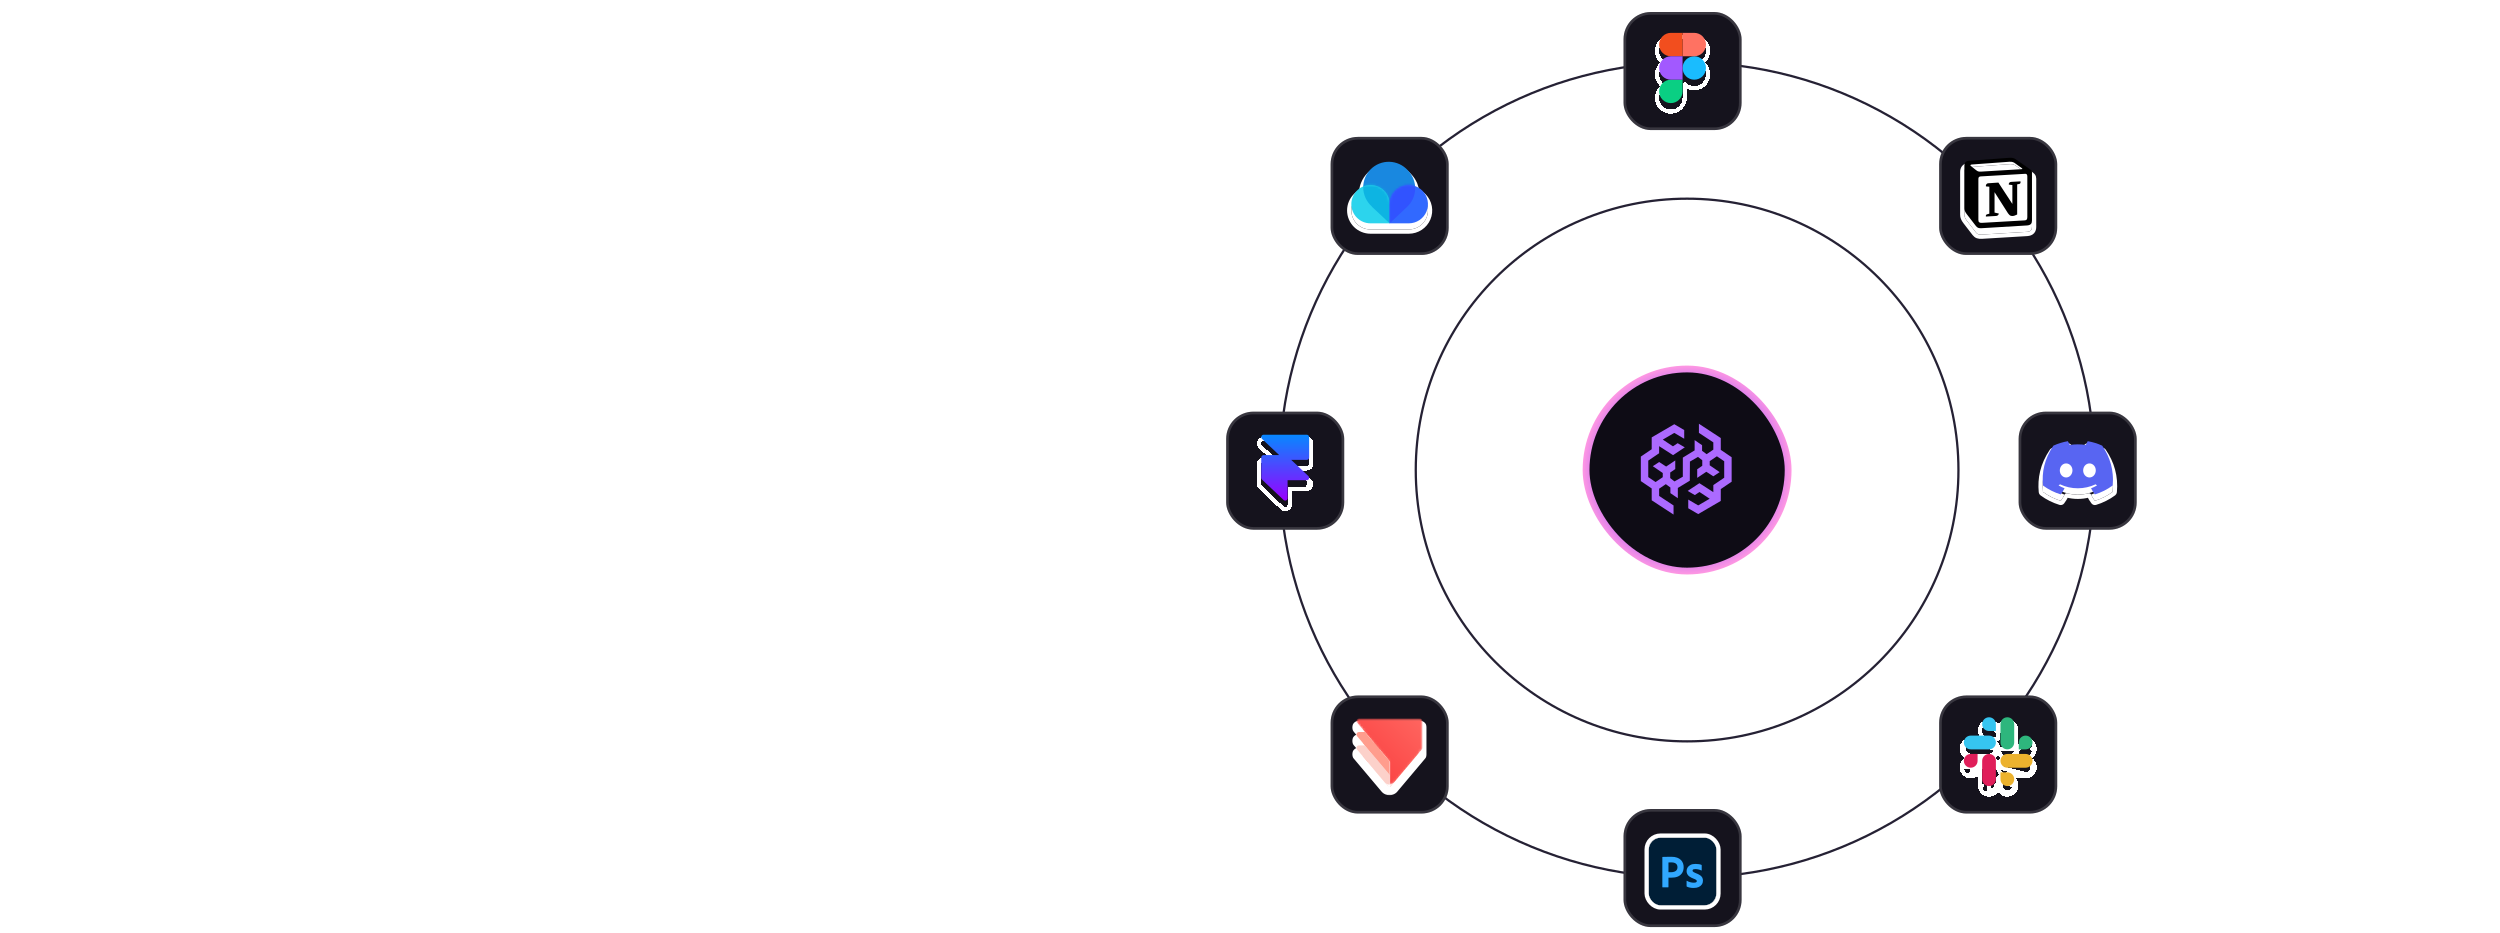 <svg width="1101" height="411" viewBox="0 0 1101 411" fill="none" xmlns="http://www.w3.org/2000/svg">
<rect x="698.5" y="162.5" width="89" height="89" rx="44.5" fill="#0E0C15"/>
<rect x="698.5" y="162.5" width="89" height="89" rx="44.5" stroke="url(#paint0_angular_426_23412)" stroke-width="3"/>
<path d="M757.83 198.118L757.823 192.905L748.203 186.617V190.639L754.548 194.817L754.553 198.019L751.606 200.015L749.594 198.548V196.063L746.317 193.821V198.344L741.122 201.532L741.113 209.952L737.44 212.02L735.554 210.543V208.105L737.786 206.576V206.556V202.783L733.769 205.472L730.698 203.473L727.893 205.31L732.277 208.311V210.153L729.117 212.291L725.894 210.109V202.848L730.679 199.608L730.684 196.492L736.82 200.445L741.978 197.011L738.834 195.177L736.776 196.564L732.294 193.6L737.349 190.654L741.727 193.221V189.393L737.354 186.828L727.411 192.625L727.404 197.84L722.617 201.083V211.874L727.404 215.116L727.411 220.332L737.031 226.617V222.598L730.686 218.42L730.681 215.218L733.629 213.222L735.64 214.689V217.174L738.917 219.416V214.892L744.186 211.705L744.245 203.284L747.795 201.217L749.68 202.694V205.131L747.448 206.661V206.68V210.454L751.465 207.765L754.536 209.764L757.341 207.927L752.958 204.923V203.083L756.117 200.946L759.34 203.128V210.389L754.556 213.629L754.551 216.744L748.414 212.79L743.256 216.201L746.401 218.033L748.459 216.672L752.94 219.636L747.886 222.583L743.507 220.016V223.842L747.881 226.406L757.823 220.612L757.83 215.396L762.617 212.154V201.361L757.83 198.118Z" fill="#AC6AFF"/>
<circle cx="743" cy="207" r="119.5" stroke="#252134"/>
<circle cx="743" cy="207" r="179.5" stroke="#252134"/>
<g filter="url(#filter0_ddd_426_23412)">
<rect x="715" y="4" width="52" height="52" rx="12" fill="#15131D"/>
<rect x="715.586" y="4.586" width="50.828" height="50.828" rx="11.414" stroke="white" stroke-opacity="0.15" stroke-width="1.172"/>
</g>
<g filter="url(#filter1_dd_426_23412)">
<path d="M749.404 24.785C749.785 24.545 750.141 24.262 750.465 23.938C751.608 22.795 752.25 21.245 752.25 19.629C752.25 18.013 751.608 16.463 750.465 15.32C749.322 14.177 747.772 13.535 746.156 13.535H735.844C734.228 13.535 732.678 14.177 731.535 15.32C730.392 16.463 729.75 18.013 729.75 19.629C729.75 21.245 730.392 22.795 731.535 23.938C731.859 24.262 732.215 24.545 732.596 24.785C732.215 25.025 731.859 25.309 731.535 25.633C730.392 26.775 729.75 28.325 729.75 29.941C729.75 31.558 730.392 33.108 731.535 34.25C731.859 34.574 732.215 34.858 732.596 35.098C732.215 35.338 731.859 35.621 731.535 35.945C730.392 37.088 729.75 38.638 729.75 40.254C729.75 41.87 730.392 43.42 731.535 44.563C732.678 45.706 734.228 46.348 735.844 46.348C737.46 46.348 739.01 45.706 740.153 44.563C741.295 43.42 741.938 41.87 741.938 40.254V34.339C743.071 35.426 744.582 36.035 746.156 36.035C747.772 36.035 749.322 35.393 750.465 34.25C751.608 33.108 752.25 31.558 752.25 29.941C752.25 28.325 751.608 26.775 750.465 25.633C750.141 25.309 749.785 25.025 749.404 24.785Z" stroke="white" stroke-width="1.875" stroke-linejoin="round" shape-rendering="crispEdges"/>
</g>
<g clip-path="url(#clip0_426_23412)">
<path d="M741 29.941C741 28.574 741.543 27.262 742.51 26.295C743.477 25.328 744.789 24.785 746.156 24.785C747.524 24.785 748.835 25.328 749.802 26.295C750.769 27.262 751.312 28.574 751.312 29.941C751.312 31.309 750.769 32.62 749.802 33.587C748.835 34.554 747.524 35.098 746.156 35.098C744.789 35.098 743.477 34.554 742.51 33.587C741.543 32.62 741 31.309 741 29.941Z" fill="#1ABCFE"/>
<path d="M730.688 40.254C730.688 38.886 731.231 37.575 732.198 36.608C733.165 35.641 734.476 35.098 735.844 35.098H741V40.254C741 41.621 740.457 42.933 739.49 43.9C738.523 44.867 737.211 45.41 735.844 45.41C734.476 45.41 733.165 44.867 732.198 43.9C731.231 42.933 730.688 41.621 730.688 40.254V40.254Z" fill="#0ACF83"/>
<path d="M741 14.473V24.785H746.156C747.524 24.785 748.835 24.242 749.802 23.275C750.769 22.308 751.312 20.996 751.312 19.629C751.312 18.261 750.769 16.95 749.802 15.983C748.835 15.016 747.524 14.473 746.156 14.473H741Z" fill="#FF7262"/>
<path d="M730.688 19.629C730.688 20.996 731.231 22.308 732.198 23.275C733.165 24.242 734.476 24.785 735.844 24.785H741V14.473H735.844C734.476 14.473 733.165 15.016 732.198 15.983C731.231 16.95 730.688 18.261 730.688 19.629V19.629Z" fill="#F24E1E"/>
<path d="M730.688 29.941C730.688 31.309 731.231 32.62 732.198 33.587C733.165 34.554 734.476 35.098 735.844 35.098H741V24.785H735.844C734.476 24.785 733.165 25.328 732.198 26.295C731.231 27.262 730.688 28.574 730.688 29.941V29.941Z" fill="#A259FF"/>
</g>
<g filter="url(#filter2_ddd_426_23412)">
<rect x="715" y="355" width="52" height="52" rx="12" fill="#15131D"/>
<rect x="715.586" y="355.586" width="50.828" height="50.828" rx="11.414" stroke="white" stroke-opacity="0.15" stroke-width="1.172"/>
</g>
<g filter="url(#filter3_dd_426_23412)">
<g clip-path="url(#clip1_426_23412)">
<rect x="726.117" y="366.117" width="29.766" height="29.766" rx="5.156" fill="white"/>
<path d="M750.612 366.117H731.388C728.477 366.117 726.117 368.538 726.117 371.523V390.477C726.117 393.462 728.477 395.883 731.388 395.883H750.612C753.523 395.883 755.883 393.462 755.883 390.477V371.523C755.883 368.538 753.523 366.117 750.612 366.117Z" fill="#001E36"/>
<path d="M732.094 387.801V374.715C732.094 374.619 732.134 374.571 732.214 374.571C732.426 374.571 732.621 374.568 732.914 374.561C733.206 374.554 733.522 374.547 733.862 374.541C734.202 374.534 734.561 374.527 734.94 374.52C735.32 374.513 735.696 374.51 736.068 374.51C737.08 374.51 737.932 374.639 738.624 374.899C739.249 375.116 739.819 375.472 740.292 375.943C740.693 376.352 741.003 376.844 741.2 377.387C741.387 377.916 741.482 378.474 741.48 379.036C741.48 380.128 741.234 381.029 740.741 381.739C740.245 382.452 739.548 382.991 738.744 383.285C737.906 383.606 736.974 383.715 735.949 383.715C735.656 383.715 735.449 383.712 735.33 383.705C735.21 383.698 735.03 383.695 734.791 383.695V387.781C734.794 387.806 734.792 387.831 734.784 387.855C734.776 387.879 734.763 387.901 734.746 387.919C734.728 387.937 734.707 387.95 734.684 387.958C734.66 387.966 734.635 387.969 734.611 387.965H732.234C732.14 387.965 732.094 387.911 732.094 387.801ZM734.791 377.029V381.297C734.963 381.311 735.123 381.318 735.27 381.318H735.929C736.414 381.316 736.895 381.237 737.356 381.084C737.752 380.963 738.105 380.729 738.375 380.408C738.634 380.094 738.764 379.657 738.764 379.097C738.775 378.701 738.674 378.31 738.475 377.971C738.265 377.643 737.961 377.389 737.606 377.244C737.142 377.059 736.646 376.972 736.148 376.988C735.829 376.988 735.546 376.991 735.3 376.998C735.053 377.005 734.884 377.015 734.791 377.029Z" fill="#31A8FF"/>
<path d="M749.2 380.522C748.825 380.324 748.425 380.179 748.012 380.092C747.557 379.985 747.091 379.93 746.624 379.928C746.371 379.921 746.119 379.952 745.875 380.02C745.72 380.055 745.582 380.146 745.486 380.276C745.421 380.38 745.386 380.501 745.386 380.624C745.39 380.744 745.432 380.859 745.506 380.952C745.623 381.092 745.765 381.207 745.925 381.29C746.21 381.447 746.503 381.587 746.804 381.71C747.474 381.94 748.114 382.253 748.711 382.641C749.117 382.904 749.453 383.267 749.689 383.696C749.888 384.103 749.987 384.552 749.979 385.007C749.991 385.607 749.823 386.197 749.499 386.696C749.153 387.204 748.671 387.598 748.112 387.833C747.506 388.106 746.757 388.243 745.865 388.243C745.299 388.249 744.733 388.194 744.178 388.079C743.74 387.997 743.315 387.859 742.91 387.669C742.866 387.646 742.83 387.611 742.805 387.567C742.781 387.524 742.768 387.474 742.77 387.423V385.212C742.768 385.19 742.771 385.168 742.78 385.148C742.789 385.128 742.803 385.111 742.82 385.099C742.837 385.089 742.857 385.085 742.877 385.087C742.896 385.088 742.915 385.096 742.93 385.109C743.408 385.398 743.927 385.609 744.468 385.734C744.944 385.856 745.434 385.922 745.925 385.928C746.391 385.928 746.734 385.867 746.954 385.744C747.053 385.698 747.137 385.622 747.195 385.528C747.254 385.433 747.284 385.324 747.283 385.212C747.283 385.034 747.183 384.864 746.984 384.7C746.784 384.536 746.378 384.338 745.765 384.106C745.138 383.882 744.544 383.572 743.998 383.184C743.608 382.906 743.287 382.538 743.06 382.109C742.863 381.705 742.764 381.259 742.77 380.809C742.769 380.267 742.914 379.735 743.19 379.273C743.503 378.763 743.954 378.358 744.488 378.105C745.073 377.805 745.805 377.655 746.684 377.655C747.199 377.65 747.713 377.688 748.222 377.767C748.59 377.815 748.95 377.915 749.292 378.064C749.319 378.072 749.344 378.087 749.365 378.106C749.386 378.126 749.402 378.15 749.412 378.177C749.425 378.227 749.432 378.279 749.432 378.33V380.399C749.433 380.423 749.428 380.447 749.418 380.469C749.407 380.49 749.391 380.508 749.372 380.522C749.345 380.535 749.316 380.542 749.286 380.543C749.256 380.543 749.227 380.535 749.2 380.522Z" fill="#31A8FF"/>
</g>
<rect x="725.18" y="365.18" width="31.641" height="31.641" rx="6.094" stroke="white" stroke-width="1.875"/>
</g>
<g filter="url(#filter4_ddd_426_23412)">
<rect x="586" y="59" width="52" height="52" rx="12" fill="#15131D"/>
<rect x="586.586" y="59.586" width="50.828" height="50.828" rx="11.414" stroke="white" stroke-opacity="0.15" stroke-width="1.172"/>
</g>
<g filter="url(#filter5_dd_426_23412)">
<path d="M619.947 75C621.027 76.071 621.876 77.35 622.442 78.757C622.451 78.78 622.46 78.803 622.469 78.825C622.669 79.332 622.83 79.85 622.953 80.378C623.037 80.737 623.103 81.101 623.151 81.467C623.189 81.762 623.386 82.014 623.662 82.128C624.715 82.56 625.674 83.201 626.477 84.019C627.636 85.198 628.419 86.69 628.728 88.309C629.036 89.928 628.858 91.602 628.213 93.12C627.569 94.639 626.488 95.935 625.105 96.846C623.722 97.758 622.099 98.244 620.439 98.245L603.563 98.245C601.325 98.245 599.179 97.362 597.596 95.791C596.014 94.22 595.125 92.09 595.125 89.868C595.125 87.646 596.014 85.516 597.596 83.945C598.278 83.268 599.065 82.719 599.918 82.313C600.187 82.186 600.37 81.925 600.393 81.628C600.482 80.506 600.741 79.401 601.163 78.352C601.729 76.947 602.577 75.671 603.654 74.601C604.35 73.91 605.133 73.315 605.981 72.829C606.265 72.666 606.556 72.515 606.854 72.377C606.958 72.329 607.063 72.282 607.169 72.237C607.256 72.2 607.344 72.163 607.433 72.128C608.317 71.777 609.241 71.54 610.181 71.421C610.274 71.409 610.367 71.398 610.461 71.388C610.933 71.34 611.41 71.322 611.887 71.334C612.835 71.357 613.773 71.499 614.681 71.754C615.05 71.858 615.414 71.981 615.771 72.122C615.948 72.192 616.123 72.266 616.296 72.345C617.682 72.975 618.924 73.878 619.947 75Z" fill="white"/>
<path d="M623.311 78.407L623.312 78.407L623.341 78.481C623.558 79.03 623.733 79.593 623.866 80.165C623.953 80.534 624.021 80.907 624.072 81.282C625.22 81.762 626.267 82.467 627.145 83.361C628.434 84.672 629.305 86.332 629.649 88.134C629.992 89.935 629.793 91.797 629.076 93.486C628.359 95.175 627.157 96.616 625.621 97.629C624.085 98.641 622.282 99.182 620.44 99.182H620.439L603.563 99.182C601.079 99.182 598.695 98.203 596.936 96.457C595.177 94.71 594.188 92.341 594.188 89.868C594.188 87.395 595.177 85.026 596.936 83.279C597.68 82.541 598.536 81.94 599.464 81.492C599.564 80.296 599.843 79.12 600.294 78.002C600.907 76.478 601.826 75.095 602.994 73.936C603.748 73.187 604.596 72.542 605.514 72.015C605.822 71.839 606.137 71.676 606.46 71.526C606.573 71.474 606.686 71.424 606.801 71.375C606.896 71.334 606.991 71.295 607.087 71.257L623.311 78.407ZM623.311 78.407C622.701 76.888 621.786 75.508 620.624 74.35C619.518 73.143 618.178 72.171 616.684 71.492L616.297 72.344M623.311 78.407L616.297 72.344M616.297 72.344L616.684 71.492C616.497 71.406 616.307 71.326 616.116 71.25C615.729 71.097 615.335 70.964 614.935 70.852C613.952 70.575 612.936 70.421 611.91 70.396C611.393 70.384 610.877 70.404 610.366 70.456C610.265 70.466 610.164 70.478 610.063 70.49C609.045 70.62 608.045 70.877 607.087 71.257L616.297 72.344Z" stroke="white" stroke-width="1.875"/>
</g>
<path fill-rule="evenodd" clip-rule="evenodd" d="M619.946 74.946C621.026 76.025 621.874 77.313 622.44 78.731C623.006 80.149 623.278 81.667 623.238 83.193C623.199 84.719 622.849 86.221 622.211 87.608C621.572 88.994 620.658 90.237 619.524 91.259L612.001 98.36L604.477 91.329L604.056 90.837C602.926 89.814 602.017 88.571 601.382 87.186C600.747 85.8 600.4 84.3 600.363 82.777C600.325 81.253 600.598 79.738 601.164 78.323C601.729 76.908 602.577 75.623 603.654 74.545C604.732 73.467 606.017 72.62 607.432 72.054C608.847 71.488 610.363 71.216 611.886 71.253C613.41 71.291 614.91 71.638 616.295 72.272C617.681 72.907 618.923 73.817 619.946 74.946Z" fill="#1988E0"/>
<path d="M603.562 81.484C605.8 81.484 607.946 82.373 609.529 83.956C611.111 85.538 612 87.684 612 89.922V98.359H603.562C601.325 98.359 599.179 97.47 597.596 95.888C596.014 94.306 595.125 92.16 595.125 89.922C595.125 87.684 596.014 85.538 597.596 83.956C599.179 82.373 601.325 81.484 603.562 81.484V81.484Z" fill="#2CD4ED"/>
<mask id="mask0_426_23412" style="mask-type:luminance" maskUnits="userSpaceOnUse" x="595" y="81" width="17" height="18">
<path d="M603.562 81.484C605.8 81.484 607.946 82.373 609.529 83.956C611.111 85.538 612 87.684 612 89.922V98.359H603.562C601.325 98.359 599.179 97.47 597.596 95.888C596.014 94.306 595.125 92.16 595.125 89.922C595.125 87.684 596.014 85.538 597.596 83.956C599.179 82.373 601.325 81.484 603.562 81.484V81.484Z" fill="#0DB4E2"/>
</mask>
<g mask="url(#mask0_426_23412)">
<path fill-rule="evenodd" clip-rule="evenodd" d="M619.946 74.946C621.026 76.025 621.874 77.313 622.44 78.731C623.006 80.149 623.278 81.667 623.238 83.193C623.199 84.719 622.849 86.221 622.211 87.608C621.572 88.994 620.658 90.237 619.524 91.259L612.001 98.36L604.477 91.329L604.056 90.837C602.926 89.814 602.017 88.571 601.382 87.186C600.747 85.8 600.4 84.3 600.363 82.777C600.325 81.253 600.598 79.738 601.164 78.323C601.729 76.908 602.577 75.623 603.654 74.545C604.732 73.467 606.017 72.62 607.432 72.054C608.847 71.488 610.363 71.216 611.886 71.253C613.41 71.291 614.91 71.638 616.295 72.272C617.681 72.907 618.923 73.817 619.946 74.946Z" fill="#0DB4E2"/>
</g>
<path d="M612 98.359V89.711C612.041 88.052 612.571 86.442 613.523 85.082C614.475 83.723 615.807 82.674 617.352 82.068C618.897 81.461 620.587 81.324 622.209 81.673C623.832 82.022 625.315 82.842 626.474 84.03C627.633 85.218 628.416 86.721 628.725 88.352C629.034 89.983 628.855 91.668 628.211 93.198C627.566 94.727 626.485 96.033 625.102 96.951C623.72 97.869 622.097 98.359 620.438 98.359H612Z" fill="#3169FF"/>
<mask id="mask1_426_23412" style="mask-type:luminance" maskUnits="userSpaceOnUse" x="612" y="81" width="17" height="18">
<path d="M612 98.359V89.711C612.041 88.052 612.571 86.442 613.523 85.082C614.475 83.723 615.807 82.674 617.352 82.068C618.897 81.461 620.587 81.324 622.209 81.673C623.832 82.022 625.315 82.842 626.474 84.03C627.633 85.218 628.416 86.721 628.725 88.352C629.034 89.983 628.855 91.668 628.211 93.198C627.566 94.727 626.485 96.033 625.102 96.951C623.72 97.869 622.097 98.359 620.438 98.359H612Z" fill="#3153FF"/>
</mask>
<g mask="url(#mask1_426_23412)">
<path fill-rule="evenodd" clip-rule="evenodd" d="M619.946 74.946C621.026 76.025 621.874 77.313 622.44 78.731C623.006 80.149 623.278 81.667 623.238 83.193C623.199 84.719 622.849 86.221 622.211 87.608C621.572 88.994 620.658 90.237 619.524 91.259L612.001 98.36L604.477 91.329L604.056 90.837C602.926 89.814 602.017 88.571 601.382 87.186C600.747 85.8 600.4 84.3 600.363 82.777C600.325 81.253 600.598 79.738 601.164 78.323C601.729 76.908 602.577 75.623 603.654 74.545C604.732 73.467 606.017 72.62 607.432 72.054C608.847 71.488 610.363 71.216 611.886 71.253C613.41 71.291 614.91 71.638 616.295 72.272C617.681 72.907 618.923 73.817 619.946 74.946Z" fill="#3153FF"/>
</g>
<g filter="url(#filter6_ddd_426_23412)">
<rect x="586" y="305" width="52" height="52" rx="12" fill="#15131D"/>
<rect x="586.586" y="305.586" width="50.828" height="50.828" rx="11.414" stroke="white" stroke-opacity="0.15" stroke-width="1.172"/>
</g>
<g filter="url(#filter7_dd_426_23412)">
<mask id="path-33-outside-1_426_23412" maskUnits="userSpaceOnUse" x="595.381" y="314.469" width="33" height="33" fill="black">
<rect fill="white" x="595.381" y="314.469" width="33" height="33"/>
<path fill-rule="evenodd" clip-rule="evenodd" d="M597.672 316.815C597.865 316.6 598.15 316.469 598.462 316.469H625.36C625.674 316.469 625.955 316.6 626.151 316.813C626.333 317.003 626.443 317.265 626.443 317.55V329.366C626.443 329.506 626.418 329.638 626.37 329.758C626.331 329.858 626.279 329.95 626.213 330.031C626.211 330.033 626.209 330.036 626.207 330.038C626.196 330.053 626.184 330.068 626.17 330.081L614.165 344.332L613.799 344.767C613.799 344.77 613.799 344.77 613.797 344.77C613.354 345.198 612.764 345.477 612.112 345.523C612.046 345.529 611.98 345.531 611.912 345.531C611.18 345.531 610.515 345.24 610.027 344.769C610.026 344.769 610.026 344.769 610.026 344.769C610.026 344.769 610.025 344.769 610.025 344.769C610.025 344.769 610.025 344.769 610.025 344.768L609.659 344.332L597.671 330.103C597.664 330.099 597.658 330.091 597.654 330.083L597.605 330.027C597.603 330.025 597.602 330.023 597.6 330.021C597.599 330.019 597.598 330.017 597.596 330.015C597.538 329.936 597.487 329.851 597.454 329.758C597.41 329.647 597.385 329.527 597.381 329.403V329.33C597.381 329.307 597.383 329.283 597.387 329.26C597.408 329.016 597.512 328.799 597.671 328.628C597.867 328.417 598.15 328.284 598.462 328.284H601.103L597.651 324.189C597.637 324.173 597.622 324.155 597.608 324.137C597.545 324.055 597.492 323.964 597.453 323.864C597.41 323.754 597.385 323.634 597.381 323.507V323.434C597.388 323.163 597.497 322.92 597.671 322.735C597.866 322.52 598.149 322.388 598.462 322.388H601.124L597.679 318.298C597.673 318.292 597.667 318.286 597.664 318.28C597.64 318.257 597.619 318.232 597.6 318.205C597.543 318.133 597.499 318.055 597.464 317.972C597.463 317.969 597.462 317.966 597.46 317.963C597.458 317.957 597.456 317.951 597.454 317.945C597.41 317.834 597.384 317.714 597.381 317.587V317.515C597.389 317.245 597.497 316.998 597.672 316.815ZM606.361 328.603L611.912 335.191V335.19L606.361 328.603ZM611.912 341.109L611.91 341.111L603.81 331.497L611.91 341.112L611.912 341.11V341.109Z"/>
</mask>
<path fill-rule="evenodd" clip-rule="evenodd" d="M597.672 316.815C597.865 316.6 598.15 316.469 598.462 316.469H625.36C625.674 316.469 625.955 316.6 626.151 316.813C626.333 317.003 626.443 317.265 626.443 317.55V329.366C626.443 329.506 626.418 329.638 626.37 329.758C626.331 329.858 626.279 329.95 626.213 330.031C626.211 330.033 626.209 330.036 626.207 330.038C626.196 330.053 626.184 330.068 626.17 330.081L614.165 344.332L613.799 344.767C613.799 344.77 613.799 344.77 613.797 344.77C613.354 345.198 612.764 345.477 612.112 345.523C612.046 345.529 611.98 345.531 611.912 345.531C611.18 345.531 610.515 345.24 610.027 344.769C610.026 344.769 610.026 344.769 610.026 344.769C610.026 344.769 610.025 344.769 610.025 344.769C610.025 344.769 610.025 344.769 610.025 344.768L609.659 344.332L597.671 330.103C597.664 330.099 597.658 330.091 597.654 330.083L597.605 330.027C597.603 330.025 597.602 330.023 597.6 330.021C597.599 330.019 597.598 330.017 597.596 330.015C597.538 329.936 597.487 329.851 597.454 329.758C597.41 329.647 597.385 329.527 597.381 329.403V329.33C597.381 329.307 597.383 329.283 597.387 329.26C597.408 329.016 597.512 328.799 597.671 328.628C597.867 328.417 598.15 328.284 598.462 328.284H601.103L597.651 324.189C597.637 324.173 597.622 324.155 597.608 324.137C597.545 324.055 597.492 323.964 597.453 323.864C597.41 323.754 597.385 323.634 597.381 323.507V323.434C597.388 323.163 597.497 322.92 597.671 322.735C597.866 322.52 598.149 322.388 598.462 322.388H601.124L597.679 318.298C597.673 318.292 597.667 318.286 597.664 318.28C597.64 318.257 597.619 318.232 597.6 318.205C597.543 318.133 597.499 318.055 597.464 317.972C597.463 317.969 597.462 317.966 597.46 317.963C597.458 317.957 597.456 317.951 597.454 317.945C597.41 317.834 597.384 317.714 597.381 317.587V317.515C597.389 317.245 597.497 316.998 597.672 316.815ZM606.361 328.603L611.912 335.191V335.19L606.361 328.603ZM611.912 341.109L611.91 341.111L603.81 331.497L611.91 341.112L611.912 341.11V341.109Z" fill="#FF9D8D"/>
<path d="M597.672 316.815L599.026 318.112L599.046 318.091L599.066 318.069L597.672 316.815ZM626.151 316.813L624.769 318.081L624.783 318.096L624.797 318.111L626.151 316.813ZM626.37 329.758L624.632 329.053L624.626 329.069L624.619 329.085L626.37 329.758ZM626.213 330.031L624.754 328.854L624.749 328.86L626.213 330.031ZM626.207 330.038L627.675 331.205L627.675 331.205L626.207 330.038ZM626.17 330.081L624.845 328.755L624.788 328.812L624.736 328.873L626.17 330.081ZM614.165 344.332L612.731 343.124L612.73 343.126L614.165 344.332ZM613.799 344.767L612.364 343.561L611.924 344.084V344.767H613.799ZM613.797 344.77V342.895H613.04L612.495 343.421L613.797 344.77ZM612.112 345.523L611.979 343.653L611.965 343.654L611.951 343.655L612.112 345.523ZM611.912 345.531V347.406H611.912L611.912 345.531ZM610.027 344.769L611.328 343.419L610.783 342.894H610.027V344.769ZM610.026 344.769L610.124 342.897L610.112 342.896L610.026 344.769ZM610.025 344.769L610.785 343.055L610.776 343.051L610.025 344.769ZM610.025 344.768H611.9V344.085L611.461 343.562L610.025 344.768ZM609.659 344.332L611.095 343.126L611.093 343.124L609.659 344.332ZM597.671 330.103L599.105 328.895L598.846 328.587L598.483 328.412L597.671 330.103ZM597.654 330.083L599.317 329.218L599.216 329.023L599.072 328.856L597.654 330.083ZM597.605 330.027L599.023 328.801L599.004 328.778L598.983 328.756L597.605 330.027ZM597.6 330.021L599.109 328.908L599.109 328.908L597.6 330.021ZM597.596 330.015L596.087 331.129L596.125 331.179L596.165 331.227L597.596 330.015ZM597.454 329.758L599.221 329.131L599.208 329.092L599.193 329.055L597.454 329.758ZM597.381 329.403H595.506V329.432L595.507 329.46L597.381 329.403ZM597.387 329.26L599.234 329.584L599.248 329.503L599.255 329.421L597.387 329.26ZM597.671 328.628L599.042 329.908L599.046 329.903L597.671 328.628ZM601.103 328.284V330.159H605.136L602.536 327.075L601.103 328.284ZM597.651 324.189L599.085 322.981L599.065 322.957L599.044 322.934L597.651 324.189ZM597.608 324.137L599.087 322.984L599.087 322.983L597.608 324.137ZM597.453 323.864L599.205 323.194L599.202 323.187L599.199 323.18L597.453 323.864ZM597.381 323.507H595.506V323.534L595.507 323.562L597.381 323.507ZM597.381 323.434L595.507 323.384L595.506 323.409V323.434H597.381ZM597.671 322.735L599.036 324.021L599.049 324.007L599.061 323.994L597.671 322.735ZM601.124 322.388V324.263H605.155L602.558 321.18L601.124 322.388ZM597.679 318.298L599.113 317.09L599.062 317.028L599.005 316.972L597.679 318.298ZM597.664 318.28L599.249 317.279L599.134 317.097L598.98 316.945L597.664 318.28ZM597.6 318.205L599.135 317.128L599.107 317.088L599.077 317.05L597.6 318.205ZM597.464 317.972L595.697 318.599L595.715 318.651L595.737 318.702L597.464 317.972ZM597.46 317.963L595.72 318.66L595.72 318.66L597.46 317.963ZM597.454 317.945L599.295 317.588L599.26 317.408L599.191 317.237L597.454 317.945ZM597.381 317.587H595.506V317.612L595.507 317.637L597.381 317.587ZM597.381 317.515L595.507 317.46L595.506 317.488V317.515H597.381ZM606.361 328.603L607.795 327.395L604.928 329.811L606.361 328.603ZM611.912 335.191L610.478 336.399L613.787 340.327V335.191H611.912ZM611.912 335.19H613.787V334.506L613.346 333.982L611.912 335.19ZM611.91 341.111L610.476 342.319L611.791 343.88L613.235 342.438L611.91 341.111ZM611.912 341.109H613.787V336.588L610.587 339.783L611.912 341.109ZM603.81 331.497L605.243 330.289L602.376 332.705L603.81 331.497ZM611.91 341.112L610.476 342.32L611.792 343.882L613.236 342.437L611.91 341.112ZM611.912 341.11L613.238 342.436L613.787 341.886V341.11H611.912ZM598.462 314.594C597.621 314.594 596.828 314.949 596.277 315.562L599.066 318.069C598.902 318.251 598.679 318.344 598.462 318.344V314.594ZM625.36 314.594H598.462V318.344H625.36V314.594ZM627.532 315.546C626.988 314.953 626.209 314.594 625.36 314.594V318.344C625.139 318.344 624.922 318.247 624.769 318.081L627.532 315.546ZM628.318 317.55C628.318 316.777 628.018 316.051 627.504 315.516L624.797 318.111C624.648 317.955 624.568 317.753 624.568 317.55H628.318ZM628.318 329.366V317.55H624.568V329.366H628.318ZM628.107 330.463C628.252 330.105 628.318 329.733 628.318 329.366H624.568C624.568 329.279 624.584 329.17 624.632 329.053L628.107 330.463ZM627.672 331.209C627.866 330.968 628.014 330.705 628.12 330.43L624.619 329.085C624.648 329.011 624.691 328.931 624.754 328.854L627.672 331.209ZM627.675 331.205C627.677 331.202 627.677 331.202 627.677 331.202L624.749 328.86C624.745 328.864 624.742 328.869 624.74 328.871L627.675 331.205ZM627.496 331.407C627.597 331.306 627.675 331.205 627.675 331.205L624.74 328.871C624.732 328.882 624.742 328.868 624.755 328.852C624.771 328.834 624.802 328.798 624.845 328.755L627.496 331.407ZM615.235 345.973L615.601 345.538L612.73 343.126L612.364 343.561L615.235 345.973ZM613.797 346.645C613.797 346.645 613.797 346.645 613.798 346.645C613.798 346.645 613.799 346.645 613.799 346.645C613.801 346.645 613.803 346.645 613.806 346.645C613.812 346.645 613.823 346.644 613.837 346.644C613.858 346.644 613.924 346.642 614.007 346.633C614.122 346.62 614.662 346.559 615.127 346.094C615.59 345.629 615.65 345.09 615.663 344.975C615.672 344.893 615.674 344.828 615.674 344.806C615.674 344.792 615.674 344.781 615.674 344.776C615.674 344.773 615.674 344.771 615.674 344.77C615.674 344.769 615.674 344.768 615.674 344.768C615.674 344.768 615.674 344.768 615.674 344.768C615.674 344.767 615.674 344.767 615.674 344.767H611.924C611.924 344.814 611.922 344.69 611.936 344.562C611.948 344.448 612.008 343.909 612.472 343.445C612.936 342.98 613.475 342.919 613.59 342.906C613.719 342.892 613.843 342.895 613.797 342.895V346.645ZM612.244 347.394C613.355 347.315 614.353 346.839 615.099 346.119L612.495 343.421C612.354 343.556 612.174 343.639 611.979 343.653L612.244 347.394ZM611.912 347.406C612.014 347.406 612.136 347.403 612.273 347.391L611.951 343.655C611.956 343.655 611.947 343.656 611.912 343.656L611.912 347.406ZM608.725 346.119C609.548 346.912 610.674 347.406 611.912 347.406V343.656C611.686 343.656 611.482 343.568 611.328 343.419L608.725 346.119ZM609.928 346.642C609.965 346.644 609.995 346.644 610.007 346.644C610.014 346.644 610.019 346.644 610.022 346.644C610.024 346.644 610.025 346.644 610.026 346.644C610.026 346.644 610.026 346.644 610.026 346.644C610.027 346.644 610.027 346.644 610.027 346.644V342.894C610.024 342.894 610.034 342.894 610.046 342.894C610.057 342.895 610.086 342.895 610.124 342.897L609.928 346.642ZM609.266 346.483C609.609 346.636 609.914 346.641 609.94 346.642L610.112 342.896C610.15 342.898 610.23 342.903 610.329 342.919C610.427 342.935 610.593 342.97 610.785 343.055L609.266 346.483ZM608.15 344.768C608.15 344.768 608.15 344.768 608.15 344.768C608.15 344.768 608.15 344.768 608.15 344.768C608.15 344.768 608.15 344.768 608.15 344.769C608.15 344.769 608.15 344.77 608.15 344.771C608.15 344.773 608.15 344.777 608.15 344.782C608.15 344.79 608.15 344.809 608.151 344.833C608.152 344.867 608.156 344.987 608.186 345.136C608.217 345.292 608.293 345.568 608.496 345.855C608.718 346.167 609.003 346.369 609.275 346.487L610.776 343.051C611.047 343.169 611.332 343.372 611.554 343.683C611.757 343.97 611.832 344.246 611.863 344.401C611.893 344.55 611.898 344.67 611.899 344.704C611.9 344.743 611.9 344.778 611.9 344.768H608.15ZM608.223 345.537L608.589 345.973L611.461 343.562L611.095 343.126L608.223 345.537ZM595.99 330.948C596.047 331.058 596.29 331.52 596.86 331.793L598.483 328.412C598.778 328.554 598.973 328.743 599.09 328.88C599.206 329.016 599.278 329.142 599.317 329.218L595.99 330.948ZM596.188 331.254L596.236 331.31L599.072 328.856L599.023 328.801L596.188 331.254ZM596.091 331.133C596.091 331.133 596.092 331.135 596.094 331.137C596.095 331.139 596.098 331.143 596.101 331.147C596.107 331.155 596.116 331.167 596.128 331.182C596.152 331.213 596.185 331.253 596.228 331.299L598.983 328.756C599.06 328.839 599.115 328.915 599.109 328.908L596.091 331.133ZM596.165 331.227C596.141 331.198 596.122 331.174 596.109 331.158C596.098 331.143 596.089 331.131 596.091 331.133L599.109 328.908C599.109 328.908 599.108 328.907 599.107 328.905C599.106 328.904 599.105 328.902 599.103 328.9C599.099 328.895 599.094 328.887 599.087 328.878C599.073 328.86 599.053 328.834 599.027 328.804L596.165 331.227ZM595.687 330.385C595.799 330.7 595.954 330.949 596.087 331.129L599.105 328.902C599.121 328.924 599.176 329.002 599.221 329.131L595.687 330.385ZM595.507 329.46C595.517 329.8 595.586 330.139 595.716 330.461L599.193 329.055C599.233 329.156 599.252 329.255 599.255 329.346L595.507 329.46ZM595.506 329.33V329.403H599.256V329.33H595.506ZM595.54 328.935C595.516 329.074 595.506 329.206 595.506 329.33H599.256C599.256 329.407 599.25 329.492 599.234 329.584L595.54 328.935ZM596.301 327.349C595.877 327.803 595.578 328.407 595.519 329.098L599.255 329.421C599.237 329.625 599.148 329.794 599.042 329.908L596.301 327.349ZM598.462 326.409C597.607 326.409 596.833 326.775 596.296 327.354L599.046 329.903C598.902 330.059 598.693 330.159 598.462 330.159V326.409ZM601.103 326.409H598.462V330.159H601.103V326.409ZM596.218 325.398L599.669 329.492L602.536 327.075L599.085 322.981L596.218 325.398ZM596.129 325.289C596.144 325.308 596.195 325.374 596.259 325.445L599.044 322.934C599.064 322.956 599.078 322.973 599.084 322.98C599.089 322.987 599.092 322.99 599.087 322.984L596.129 325.289ZM595.702 324.534C595.811 324.819 595.959 325.072 596.13 325.29L599.087 322.983C599.13 323.039 599.172 323.109 599.205 323.194L595.702 324.534ZM595.507 323.562C595.517 323.907 595.587 324.239 595.708 324.549L599.199 323.18C599.234 323.268 599.252 323.361 599.255 323.451L595.507 323.562ZM595.506 323.434V323.507H599.256V323.434H595.506ZM596.307 321.449C595.835 321.95 595.527 322.627 595.507 323.384L599.255 323.484C599.249 323.7 599.159 323.89 599.036 324.021L596.307 321.449ZM598.462 320.513C597.611 320.513 596.826 320.875 596.282 321.476L599.061 323.994C598.906 324.165 598.687 324.263 598.462 324.263V320.513ZM601.124 320.513H598.462V324.263H601.124V320.513ZM596.245 319.505L599.69 323.595L602.558 321.18L599.113 317.09L596.245 319.505ZM596.078 319.281C596.16 319.41 596.239 319.502 596.281 319.547C596.303 319.572 596.322 319.592 596.333 319.603C596.344 319.614 596.353 319.623 596.353 319.623L599.005 316.972C598.995 316.962 599.026 316.993 599.06 317.03C599.096 317.07 599.171 317.156 599.249 317.279L596.078 319.281ZM596.064 319.281C596.155 319.41 596.251 319.521 596.347 319.615L598.98 316.945C599.029 316.994 599.083 317.054 599.135 317.128L596.064 319.281ZM595.737 318.702C595.831 318.925 595.957 319.147 596.122 319.359L599.077 317.05C599.13 317.118 599.167 317.186 599.191 317.242L595.737 318.702ZM595.72 318.66C595.721 318.663 595.718 318.655 595.714 318.646C595.71 318.636 595.704 318.62 595.697 318.599L599.231 317.345C599.223 317.321 599.215 317.302 599.21 317.289C599.205 317.277 599.201 317.267 599.201 317.267L595.72 318.66ZM595.614 318.301C595.635 318.412 595.662 318.501 595.684 318.563C595.694 318.594 595.703 318.618 595.709 318.634C595.712 318.641 595.715 318.648 595.717 318.652C595.718 318.656 595.719 318.659 595.72 318.66L599.201 317.267C599.197 317.256 599.214 317.297 599.23 317.345C599.25 317.401 599.275 317.485 599.295 317.588L595.614 318.301ZM595.507 317.637C595.516 317.982 595.585 318.325 595.718 318.652L599.191 317.237C599.234 317.344 599.253 317.447 599.255 317.536L595.507 317.637ZM595.506 317.515V317.587H599.256V317.515H595.506ZM596.317 315.519C595.826 316.032 595.528 316.721 595.507 317.46L599.255 317.57C599.249 317.77 599.168 317.963 599.026 318.112L596.317 315.519ZM610.037 335.19V335.191H613.787V335.19H610.037ZM613.235 342.438L613.237 342.436L610.587 339.783L610.585 339.784L613.235 342.438ZM610.586 339.785L610.584 339.786L613.236 342.437L613.238 342.436L610.586 339.785ZM610.037 341.109V341.11H613.787V341.109H610.037ZM615.599 345.54L627.604 331.289L624.736 328.873L612.731 343.124L615.599 345.54ZM596.238 331.311L608.225 345.54L611.093 343.124L599.105 328.895L596.238 331.311ZM613.346 333.983L607.795 327.395L604.928 329.811L610.478 336.399L613.346 333.983ZM604.928 329.811L610.478 336.399L613.346 333.982L607.795 327.395L604.928 329.811ZM602.376 332.705L610.476 342.319L613.344 339.903L605.243 330.289L602.376 332.705ZM613.344 339.904L605.243 330.289L602.376 332.705L610.476 342.32L613.344 339.904Z" fill="white" mask="url(#path-33-outside-1_426_23412)"/>
</g>
<mask id="mask2_426_23412" style="mask-type:luminance" maskUnits="userSpaceOnUse" x="597" y="316" width="30" height="30">
<path d="M598.46 316.469C598.148 316.469 597.863 316.6 597.67 316.815C597.495 316.998 597.387 317.245 597.379 317.515V317.587C597.382 317.714 597.407 317.834 597.452 317.945C597.454 317.954 597.458 317.962 597.462 317.972C597.497 318.055 597.541 318.133 597.598 318.205C597.617 318.232 597.638 318.257 597.662 318.28C597.665 318.286 597.671 318.292 597.677 318.298L601.122 322.387L602.366 323.864L606.09 328.284L607.334 329.758L610.668 333.716L611.91 335.19V345.531C611.978 345.531 612.044 345.529 612.11 345.523C612.762 345.477 613.352 345.198 613.795 344.77C613.797 344.77 613.797 344.77 613.797 344.767L614.163 344.332L623.107 333.716L626.168 330.081C626.184 330.066 626.197 330.048 626.211 330.031C626.277 329.95 626.329 329.858 626.367 329.758C626.416 329.638 626.441 329.506 626.441 329.366V317.55C626.441 317.265 626.331 317.003 626.149 316.813C625.953 316.6 625.672 316.469 625.358 316.469H598.46Z" fill="url(#paint1_linear_426_23412)"/>
</mask>
<g mask="url(#mask2_426_23412)">
<path fill-rule="evenodd" clip-rule="evenodd" d="M598.46 316.469C598.148 316.469 597.863 316.6 597.67 316.815C597.495 316.998 597.387 317.245 597.379 317.515V317.587C597.382 317.714 597.407 317.834 597.452 317.945C597.454 317.954 597.458 317.962 597.462 317.972C597.497 318.055 597.541 318.133 597.598 318.205C597.617 318.232 597.638 318.257 597.662 318.28C597.665 318.286 597.671 318.292 597.677 318.298L601.122 322.387L602.366 323.864L606.09 328.284L607.334 329.758L610.668 333.716L611.91 335.19V345.531C611.978 345.531 612.044 345.529 612.11 345.523C612.762 345.477 613.352 345.198 613.795 344.77C613.797 344.77 613.797 344.77 613.797 344.767L614.163 344.332L623.107 333.716L626.168 330.081C626.184 330.066 626.197 330.048 626.211 330.031C626.277 329.95 626.329 329.858 626.367 329.758C626.416 329.638 626.441 329.506 626.441 329.366V317.55C626.441 317.265 626.331 317.003 626.149 316.813C625.953 316.6 625.672 316.469 625.358 316.469H598.46Z" fill="url(#paint2_linear_426_23412)"/>
</g>
<path fill-rule="evenodd" clip-rule="evenodd" d="M611.91 341.109V345.53C611.178 345.53 610.513 345.24 610.025 344.769C610.023 344.769 610.023 344.769 610.023 344.767L609.657 344.331L600.713 333.716L597.67 330.102C597.662 330.099 597.656 330.091 597.652 330.083L597.604 330.027C597.6 330.023 597.598 330.019 597.594 330.015C597.536 329.936 597.485 329.85 597.452 329.757C597.408 329.647 597.383 329.527 597.379 329.403V329.329C597.379 329.306 597.381 329.283 597.385 329.259C597.406 329.016 597.511 328.798 597.67 328.628C597.865 328.417 598.148 328.283 598.46 328.283H601.101L602.343 329.757L605.677 333.716L611.144 340.205L611.908 341.111L611.91 341.109Z" fill="#FCD1CA"/>
<path fill-rule="evenodd" clip-rule="evenodd" d="M611.91 335.191V341.108L611.908 341.11L611.145 340.204L605.678 333.716L602.343 329.758L601.101 328.283L597.649 324.189C597.635 324.172 597.621 324.154 597.606 324.136C597.543 324.054 597.49 323.964 597.451 323.863C597.408 323.753 597.383 323.633 597.379 323.506V323.433C597.386 323.162 597.495 322.919 597.67 322.734C597.864 322.519 598.147 322.387 598.46 322.387H601.123L602.367 323.863L606.091 328.283L607.333 329.758L610.668 333.716L611.91 335.191Z" fill="#FF9D8D"/>
<g filter="url(#filter8_ddd_426_23412)">
<rect x="854" y="59" width="52" height="52" rx="12" fill="#15131D"/>
<rect x="854.586" y="59.586" width="50.828" height="50.828" rx="11.414" stroke="white" stroke-opacity="0.15" stroke-width="1.172"/>
</g>
<g filter="url(#filter9_dd_426_23412)">
<path d="M884.196 69.549L866.988 70.817C865.601 70.937 865.117 71.842 865.117 72.927V91.749C865.117 92.594 865.419 93.317 866.143 94.283L870.189 99.531C870.853 100.376 871.457 100.557 872.726 100.497L892.709 99.29C894.399 99.17 894.883 98.385 894.883 97.058V75.883C894.883 75.16 894.581 74.979 893.674 74.315L888.181 70.454C886.853 69.49 886.309 69.368 884.196 69.549Z" fill="white"/>
<path d="M866.919 69.882L866.919 69.882L866.907 69.882C866.009 69.96 865.279 70.311 864.793 70.933C864.327 71.531 864.18 72.259 864.18 72.927V91.749C864.18 92.875 864.604 93.793 865.393 94.846L865.393 94.846L865.401 94.855L869.446 100.104L869.446 100.104L869.452 100.111C869.854 100.622 870.303 101.013 870.909 101.234C871.482 101.444 872.104 101.465 872.77 101.433L872.77 101.433L872.782 101.433L892.766 100.226L892.766 100.226L892.776 100.225C893.739 100.157 894.57 99.886 895.133 99.246C895.689 98.616 895.82 97.809 895.82 97.058V75.883C895.82 75.35 895.695 74.889 895.328 74.464C895.083 74.18 894.724 73.919 894.371 73.662C894.323 73.628 894.276 73.593 894.228 73.559L894.221 73.553L894.213 73.548L888.726 69.691C888.038 69.192 887.445 68.829 886.69 68.658C885.967 68.494 885.171 68.525 884.122 68.615L866.919 69.882Z" stroke="white" stroke-width="1.875"/>
</g>
<path fill-rule="evenodd" clip-rule="evenodd" d="M870.25 74.918C871.215 75.703 871.577 75.643 873.389 75.522L890.475 74.496C890.837 74.496 890.536 74.135 890.415 74.074L887.577 72.023C887.034 71.601 886.309 71.118 884.921 71.239L868.377 72.445C867.774 72.505 867.654 72.807 867.894 73.049L870.25 74.918ZM871.276 78.9V96.877C871.276 97.843 871.759 98.204 872.845 98.145L891.622 97.058C892.709 96.998 892.83 96.334 892.83 95.549V77.693C892.83 76.909 892.529 76.487 891.863 76.547L872.241 77.693C871.517 77.754 871.276 78.116 871.276 78.9H871.276ZM889.812 79.865C889.932 80.408 889.812 80.951 889.267 81.012L888.363 81.192V94.464C887.577 94.886 886.853 95.127 886.249 95.127C885.283 95.127 885.041 94.825 884.317 93.921L878.399 84.631V93.619L880.272 94.042C880.272 94.042 880.272 95.127 878.761 95.127L874.596 95.369C874.475 95.127 874.596 94.525 875.019 94.404L876.106 94.103V82.218L874.597 82.097C874.475 81.554 874.777 80.77 875.623 80.709L880.091 80.408L886.249 89.819V81.494L884.679 81.314C884.559 80.649 885.041 80.167 885.645 80.107L889.812 79.865ZM866.988 70.817L884.196 69.549C886.309 69.368 886.853 69.49 888.181 70.454L893.674 74.315C894.581 74.979 894.883 75.16 894.883 75.883V97.058C894.883 98.385 894.399 99.17 892.709 99.29L872.726 100.497C871.457 100.557 870.853 100.376 870.189 99.531L866.143 94.283C865.419 93.317 865.117 92.594 865.117 91.749V72.927C865.117 71.842 865.601 70.937 866.988 70.817Z" fill="black"/>
<g filter="url(#filter10_ddd_426_23412)">
<rect x="854" y="305" width="52" height="52" rx="12" fill="#15131D"/>
<rect x="854.586" y="305.586" width="50.828" height="50.828" rx="11.414" stroke="white" stroke-opacity="0.15" stroke-width="1.172"/>
</g>
<g filter="url(#filter11_dd_426_23412)">
<path d="M879.931 318.916C879.932 316.726 878.159 314.951 875.969 314.947L875.969 315.257V314.947H875.969H875.969H875.969H875.969H875.969H875.969H875.969H875.969H875.969H875.969H875.969H875.969H875.969H875.969H875.969H875.969H875.969H875.969H875.969H875.969H875.969H875.969H875.969H875.969H875.969H875.969H875.969H875.969H875.969H875.969H875.969H875.969H875.969H875.969H875.969H875.969H875.969H875.969H875.969H875.969H875.969H875.969H875.969H875.969H875.969H875.969H875.969H875.969H875.969H875.969H875.969H875.969H875.969H875.969H875.969H875.969H875.969H875.968H875.968H875.968H875.968H875.968H875.968H875.968H875.968H875.968H875.968H875.968H875.968H875.968H875.968H875.968H875.968H875.968H875.968H875.968H875.968H875.968H875.968H875.968H875.968H875.968H875.968H875.968H875.968H875.968H875.968H875.968H875.968H875.968H875.968L875.968 314.947L875.967 314.947C873.778 314.949 872.007 316.726 872.008 318.914C872.007 321.102 873.78 322.878 875.969 322.88H875.969H878.993C879.511 322.88 879.931 322.46 879.931 321.943V318.916ZM879.931 318.916L878.993 318.915H879.931V318.916ZM879.93 326.994C879.931 324.804 878.158 323.028 875.969 323.026H875.968L867.907 323.026L867.906 323.026C865.717 323.028 863.945 324.803 863.945 326.991M879.93 326.994C879.931 329.182 878.158 330.958 875.969 330.96H875.968H867.906H867.904C865.716 330.957 863.942 329.181 863.945 326.991M879.93 326.994C879.93 326.994 879.93 326.994 879.93 326.994L878.992 326.994M879.93 326.994C879.93 326.993 879.93 326.993 879.93 326.993L878.992 326.994M863.945 326.991L864.883 326.992M863.945 326.991C863.945 326.992 863.945 326.992 863.945 326.993L864.883 326.992M864.883 326.992C864.882 325.321 866.235 323.965 867.907 323.963M864.883 326.992C864.88 328.664 866.234 330.02 867.906 330.022H875.968C877.639 330.021 878.993 328.665 878.992 326.994M867.907 323.963L878.992 326.994M867.907 323.963H875.968H867.907ZM896.055 326.992C896.056 324.804 894.283 323.028 892.094 323.026L892.093 323.026L889.069 326.992H888.132V326.993V330.022C888.132 330.54 888.552 330.96 889.069 330.96H892.093H892.094C894.283 330.958 896.056 329.182 896.055 326.992ZM896.055 326.992C896.055 326.992 896.055 326.992 896.055 326.992L895.117 326.992L896.055 326.993C896.055 326.993 896.055 326.993 896.055 326.992ZM884.031 314.947L884.033 314.947C886.222 314.951 887.994 316.727 887.992 318.914M884.031 314.947L887.055 318.914M884.031 314.947C881.842 314.949 880.069 316.725 880.07 318.914M884.031 314.947L880.07 318.914M887.992 318.914L887.055 318.914M887.992 318.914V318.914H887.055M887.992 318.914V326.992M887.055 318.914V326.992M887.992 326.992L887.055 326.992M887.992 326.992V326.992H887.055M887.992 326.992C887.994 329.181 886.221 330.958 884.031 330.96L884.029 330.96C881.841 330.957 880.068 329.181 880.07 326.992V326.992H881.008L880.071 326.991L887.055 326.992M880.07 318.914L881.008 318.914H880.07V318.914ZM887.992 343.151C887.993 340.962 886.22 339.186 884.031 339.184H884.031H881.007C880.489 339.184 880.069 339.604 880.069 340.122V343.15M887.992 343.151C887.993 345.339 886.22 347.116 884.031 347.117L884.029 347.117C881.841 347.114 880.068 345.338 880.069 343.15M887.992 343.151C887.992 343.151 887.992 343.151 887.992 343.151L887.055 343.151M887.992 343.151C887.992 343.151 887.992 343.15 887.992 343.15L887.055 343.151M880.069 343.15L881.007 343.151M880.069 343.15V343.151H881.007M881.007 343.151V341.059M881.007 343.151C881.006 344.821 882.359 346.177 884.031 346.18C885.702 346.178 887.056 344.822 887.055 343.151M881.007 341.059L887.055 343.151M881.007 341.059V340.122H881.944H884.031L881.007 341.059ZM880.07 335.07C880.069 337.259 881.84 339.036 884.03 339.037H884.031H892.093H892.094C894.283 339.036 896.055 337.26 896.055 335.072M880.07 335.07C880.069 332.881 881.842 331.105 884.031 331.103H884.032H892.094H892.096C894.284 331.107 896.058 332.883 896.055 335.072M880.07 335.07C880.07 335.069 880.07 335.069 880.07 335.069L881.008 335.07C881.007 333.398 882.361 332.042 884.032 332.041H892.094C893.766 332.043 895.12 333.4 895.117 335.071M880.07 335.07L892.093 338.1M896.055 335.072L895.117 335.071M896.055 335.072C896.055 335.072 896.055 335.071 896.055 335.07L895.117 335.071M895.117 335.071C895.118 336.742 893.765 338.099 892.093 338.1M892.093 338.1H884.031H892.093ZM870.931 331.105C871.448 331.105 871.868 331.524 871.868 332.042L871.868 335.07L871.868 335.071M870.931 331.105L867.907 338.1C869.578 338.099 870.932 336.742 870.931 335.071H871.868M870.931 331.105H867.907H867.906C865.717 331.106 863.944 332.882 863.945 335.071M870.931 331.105L863.945 335.071M871.868 335.071C871.869 337.259 870.096 339.036 867.907 339.037H867.906C865.717 339.036 863.944 337.259 863.945 335.071M871.868 335.071H863.945M875.969 347.117L875.967 347.117C873.778 347.114 872.005 345.338 872.008 343.149M875.969 347.117L875.969 332.043C874.297 332.043 872.944 333.4 872.945 335.071H872.008M875.969 347.117C878.158 347.116 879.931 345.339 879.93 343.15M875.969 347.117L879.93 343.15M872.008 343.149L872.008 335.072L872.008 335.071M872.008 343.149C872.008 343.149 872.008 343.148 872.008 343.148L872.945 343.15H872.008V343.149ZM872.008 335.071C872.007 332.883 873.778 331.106 875.969 331.106H875.971C878.159 331.109 879.932 332.885 879.93 335.074M872.008 335.071L879.93 335.074M879.93 335.074C879.93 335.074 879.93 335.075 879.93 335.075L878.992 335.073H879.93V335.074ZM879.93 343.15L878.992 343.151H879.93V343.15Z" stroke="white" stroke-width="1.875" stroke-linejoin="round" shape-rendering="crispEdges"/>
</g>
<path fill-rule="evenodd" clip-rule="evenodd" d="M875.968 315.885C874.297 315.886 872.944 317.242 872.945 318.914C872.944 320.585 874.298 321.941 875.969 321.943H878.993V318.915C878.994 317.244 877.641 315.887 875.968 315.885C875.969 315.885 875.969 315.885 875.968 315.885M875.968 323.963H867.907C866.235 323.965 864.882 325.321 864.883 326.992C864.88 328.664 866.234 330.02 867.906 330.022H875.968C877.639 330.021 878.993 328.665 878.992 326.994C878.993 325.321 877.639 323.965 875.968 323.963Z" fill="#36C5F0"/>
<path fill-rule="evenodd" clip-rule="evenodd" d="M895.117 326.992C895.118 325.321 893.764 323.965 892.093 323.963C890.422 323.965 889.068 325.321 889.069 326.992V330.022H892.093C893.764 330.021 895.118 328.665 895.117 326.992ZM887.054 326.992V318.914C887.056 317.244 885.703 315.887 884.032 315.885C882.36 315.886 881.007 317.242 881.008 318.914V326.992C881.005 328.664 882.359 330.02 884.031 330.022C885.702 330.021 887.056 328.665 887.054 326.992Z" fill="#2EB67D"/>
<path fill-rule="evenodd" clip-rule="evenodd" d="M884.03 346.18C885.701 346.179 887.055 344.822 887.054 343.151C887.055 341.48 885.701 340.123 884.03 340.122H881.006V343.151C881.005 344.821 882.358 346.177 884.03 346.18ZM884.03 338.1H892.092C893.764 338.099 895.118 336.742 895.116 335.071C895.119 333.4 893.765 332.043 892.094 332.041H884.031C882.36 332.042 881.006 333.399 881.007 335.07C881.006 336.742 882.358 338.099 884.03 338.1Z" fill="#ECB22E"/>
<path fill-rule="evenodd" clip-rule="evenodd" d="M864.883 335.072C864.882 336.743 866.235 338.099 867.907 338.101C869.578 338.099 870.932 336.743 870.931 335.072V332.043H867.907C866.235 332.044 864.882 333.401 864.883 335.072ZM872.945 335.072V343.15C872.943 344.822 874.297 346.178 875.968 346.181C877.639 346.179 878.993 344.823 878.992 343.152V335.074C878.994 333.403 877.641 332.047 875.969 332.044C874.297 332.044 872.944 333.401 872.945 335.072C872.945 335.073 872.945 335.072 872.945 335.072Z" fill="#E01E5A"/>
<g filter="url(#filter12_ddd_426_23412)">
<rect x="540" y="180" width="52" height="52" rx="12" fill="#15131D"/>
<rect x="540.586" y="180.586" width="50.828" height="50.828" rx="11.414" stroke="white" stroke-opacity="0.15" stroke-width="1.172"/>
</g>
<g filter="url(#filter13_dd_426_23412)">
<path d="M556.508 190.516H556.508C556.109 190.516 555.719 190.635 555.389 190.859C555.059 191.083 554.804 191.401 554.657 191.772C554.509 192.142 554.477 192.549 554.563 192.938C554.649 193.328 554.85 193.682 555.14 193.956L555.14 193.956L560.989 199.48H556.508C555.979 199.48 555.473 199.69 555.099 200.064C554.726 200.438 554.516 200.944 554.516 201.473V210.438C554.516 210.709 554.571 210.977 554.678 211.226C554.786 211.475 554.943 211.7 555.14 211.886L564.632 220.851C564.632 220.851 564.632 220.851 564.632 220.851C564.915 221.118 565.27 221.296 565.653 221.364C566.036 221.432 566.431 221.386 566.789 221.232C567.146 221.078 567.45 220.822 567.664 220.497C567.878 220.172 567.992 219.792 567.992 219.402C567.992 219.402 567.992 219.402 567.992 219.402V212.43H575.492C575.891 212.43 576.281 212.31 576.611 212.086L576.084 211.31L576.611 212.086C576.941 211.862 577.196 211.544 577.343 211.174C577.491 210.803 577.523 210.397 577.437 210.007L576.522 210.21L577.437 210.007C577.351 209.618 577.15 209.263 576.86 208.989L576.86 208.989L571.011 203.465H575.492C576.021 203.465 576.527 203.255 576.901 202.881C577.274 202.508 577.484 202.001 577.484 201.473V192.508C577.484 191.979 577.274 191.473 576.901 191.099C576.527 190.726 576.021 190.516 575.492 190.516H556.508Z" stroke="white" stroke-width="1.875" stroke-linejoin="round" shape-rendering="crispEdges"/>
</g>
<path d="M576.547 201.473V192.508C576.547 192.228 576.436 191.96 576.238 191.762C576.04 191.564 575.772 191.453 575.492 191.453H556.508C556.297 191.453 556.09 191.517 555.916 191.635C555.741 191.754 555.606 191.922 555.528 192.118C555.45 192.314 555.432 192.529 555.478 192.736C555.524 192.942 555.63 193.13 555.784 193.275L563.347 200.418H556.508C556.228 200.418 555.96 200.529 555.762 200.727C555.564 200.925 555.453 201.193 555.453 201.473V210.438C555.453 210.581 555.482 210.723 555.539 210.855C555.596 210.987 555.679 211.106 555.784 211.204L565.276 220.169C565.426 220.311 565.614 220.405 565.816 220.441C566.019 220.477 566.228 220.452 566.417 220.371C566.607 220.289 566.768 220.154 566.881 219.982C566.994 219.81 567.055 219.608 567.055 219.402V211.492H575.492C575.703 211.492 575.91 211.429 576.084 211.31C576.259 211.192 576.394 211.023 576.472 210.827C576.55 210.631 576.568 210.416 576.522 210.21C576.476 210.003 576.37 209.816 576.216 209.671L568.653 202.527H575.492C575.772 202.527 576.04 202.416 576.238 202.218C576.436 202.021 576.547 201.752 576.547 201.473Z" fill="url(#paint3_linear_426_23412)"/>
<g filter="url(#filter14_ddd_426_23412)">
<rect x="889" y="180" width="52" height="52" rx="12" fill="#15131D"/>
<rect x="889.586" y="180.586" width="50.828" height="50.828" rx="11.414" stroke="white" stroke-opacity="0.15" stroke-width="1.172"/>
</g>
<g filter="url(#filter15_dd_426_23412)">
<path d="M919.422 194.297C921.626 194.67 923.772 195.33 925.805 196.261C929.306 201.38 931.046 207.155 930.404 213.817C928.038 215.566 925.388 216.895 922.571 217.745C921.936 216.893 921.376 215.99 920.894 215.044C921.811 214.701 922.696 214.278 923.539 213.781C923.32 213.632 923.104 213.467 922.892 213.294C920.444 214.445 917.772 215.042 915.066 215.042C912.361 215.042 909.689 214.445 907.241 213.294C907.031 213.455 906.815 213.62 906.593 213.781C907.435 214.277 908.318 214.699 909.234 215.041C908.752 215.988 908.191 216.892 907.557 217.745C904.742 216.892 902.095 215.562 899.729 213.815C899.182 208.07 900.277 202.242 904.316 196.265C906.351 195.335 908.498 194.673 910.703 194.297C911.005 194.836 911.278 195.391 911.521 195.959C913.869 195.605 916.257 195.605 918.604 195.959C918.847 195.391 919.12 194.836 919.422 194.297Z" fill="white"/>
<path d="M919.578 193.373C919.188 193.306 918.797 193.493 918.604 193.839C918.403 194.198 918.214 194.564 918.038 194.936C916.062 194.696 914.064 194.696 912.088 194.936C911.911 194.564 911.722 194.199 911.522 193.839C911.328 193.493 910.937 193.306 910.546 193.373C908.26 193.762 906.035 194.448 903.926 195.413C903.769 195.485 903.636 195.598 903.539 195.74C899.37 201.909 898.229 207.957 898.796 213.904C898.821 214.169 898.958 214.41 899.172 214.569C901.624 216.38 904.368 217.758 907.285 218.642C907.664 218.756 908.073 218.621 908.309 218.304C908.975 217.409 909.563 216.46 910.069 215.466C910.091 215.424 910.109 215.381 910.123 215.337C911.732 215.762 913.393 215.98 915.066 215.98C916.738 215.98 918.398 215.763 920.004 215.338C920.019 215.383 920.037 215.426 920.059 215.469C920.564 216.462 921.153 217.411 921.819 218.305C922.055 218.621 922.464 218.756 922.841 218.642C925.762 217.762 928.508 216.384 930.961 214.571C931.175 214.413 931.311 214.172 931.337 213.907C932.002 207.008 930.194 201.017 926.578 195.731C926.482 195.591 926.35 195.479 926.195 195.408C924.088 194.443 921.863 193.759 919.578 193.373Z" stroke="white" stroke-width="1.875" stroke-linejoin="round"/>
</g>
<path d="M925.805 196.261C923.772 195.33 921.626 194.67 919.422 194.297C919.12 194.836 918.847 195.391 918.604 195.959C916.257 195.605 913.869 195.605 911.521 195.959C911.278 195.391 911.005 194.836 910.703 194.297C908.498 194.673 906.351 195.335 904.316 196.265C900.277 202.242 899.182 208.07 899.729 213.815C902.095 215.562 904.742 216.892 907.557 217.745C908.191 216.892 908.752 215.988 909.234 215.041C908.318 214.699 907.435 214.277 906.593 213.781C906.815 213.62 907.031 213.455 907.241 213.294C909.689 214.445 912.361 215.042 915.066 215.042C917.772 215.042 920.444 214.445 922.892 213.294C923.104 213.467 923.32 213.632 923.539 213.781C922.696 214.278 921.811 214.701 920.894 215.044C921.376 215.99 921.936 216.893 922.571 217.745C925.388 216.895 928.038 215.566 930.404 213.817C931.046 207.155 929.306 201.38 925.805 196.261ZM909.927 210.281C908.401 210.281 907.141 208.897 907.141 207.194C907.141 205.49 908.358 204.093 909.922 204.093C911.487 204.093 912.738 205.49 912.711 207.194C912.684 208.897 911.482 210.281 909.927 210.281ZM920.206 210.281C918.677 210.281 917.422 208.897 917.422 207.194C917.422 205.49 918.638 204.093 920.206 204.093C921.773 204.093 923.014 205.49 922.987 207.194C922.96 208.897 921.76 210.281 920.206 210.281Z" fill="#5865F2"/>
<defs>
<filter id="filter0_ddd_426_23412" x="713.594" y="3.297" width="54.812" height="54.812" filterUnits="userSpaceOnUse" color-interpolation-filters="sRGB">
<feFlood flood-opacity="0" result="BackgroundImageFix"/>
<feColorMatrix in="SourceAlpha" type="matrix" values="0 0 0 0 0 0 0 0 0 0 0 0 0 0 0 0 0 0 127 0" result="hardAlpha"/>
<feOffset dy="0.703"/>
<feGaussianBlur stdDeviation="0.703"/>
<feComposite in2="hardAlpha" operator="out"/>
<feColorMatrix type="matrix" values="0 0 0 0 0 0 0 0 0 0 0 0 0 0 0 0 0 0 0.1 0"/>
<feBlend mode="normal" in2="BackgroundImageFix" result="effect1_dropShadow_426_23412"/>
<feColorMatrix in="SourceAlpha" type="matrix" values="0 0 0 0 0 0 0 0 0 0 0 0 0 0 0 0 0 0 127 0" result="hardAlpha"/>
<feOffset dy="0.469"/>
<feGaussianBlur stdDeviation="0.352"/>
<feComposite in2="hardAlpha" operator="out"/>
<feColorMatrix type="matrix" values="0 0 0 0 0 0 0 0 0 0 0 0 0 0 0 0 0 0 0.1 0"/>
<feBlend mode="normal" in2="effect1_dropShadow_426_23412" result="effect2_dropShadow_426_23412"/>
<feColorMatrix in="SourceAlpha" type="matrix" values="0 0 0 0 0 0 0 0 0 0 0 0 0 0 0 0 0 0 127 0" result="hardAlpha"/>
<feOffset dy="0.117"/>
<feGaussianBlur stdDeviation="0.117"/>
<feComposite in2="hardAlpha" operator="out"/>
<feColorMatrix type="matrix" values="0 0 0 0 0 0 0 0 0 0 0 0 0 0 0 0 0 0 0.1 0"/>
<feBlend mode="normal" in2="effect2_dropShadow_426_23412" result="effect3_dropShadow_426_23412"/>
<feBlend mode="normal" in="SourceGraphic" in2="effect3_dropShadow_426_23412" result="shape"/>
</filter>
<filter id="filter1_dd_426_23412" x="725.062" y="10.723" width="31.875" height="42.188" filterUnits="userSpaceOnUse" color-interpolation-filters="sRGB">
<feFlood flood-opacity="0" result="BackgroundImageFix"/>
<feColorMatrix in="SourceAlpha" type="matrix" values="0 0 0 0 0 0 0 0 0 0 0 0 0 0 0 0 0 0 127 0" result="hardAlpha"/>
<feOffset dy="0.938"/>
<feGaussianBlur stdDeviation="0.469"/>
<feComposite in2="hardAlpha" operator="out"/>
<feColorMatrix type="matrix" values="0 0 0 0 0 0 0 0 0 0 0 0 0 0 0 0 0 0 0.1 0"/>
<feBlend mode="normal" in2="BackgroundImageFix" result="effect1_dropShadow_426_23412"/>
<feColorMatrix in="SourceAlpha" type="matrix" values="0 0 0 0 0 0 0 0 0 0 0 0 0 0 0 0 0 0 127 0" result="hardAlpha"/>
<feOffset dy="1.875"/>
<feGaussianBlur stdDeviation="1.875"/>
<feComposite in2="hardAlpha" operator="out"/>
<feColorMatrix type="matrix" values="0 0 0 0 0 0 0 0 0 0 0 0 0 0 0 0 0 0 0.2 0"/>
<feBlend mode="normal" in2="effect1_dropShadow_426_23412" result="effect2_dropShadow_426_23412"/>
<feBlend mode="normal" in="SourceGraphic" in2="effect2_dropShadow_426_23412" result="shape"/>
</filter>
<filter id="filter2_ddd_426_23412" x="713.594" y="354.297" width="54.812" height="54.812" filterUnits="userSpaceOnUse" color-interpolation-filters="sRGB">
<feFlood flood-opacity="0" result="BackgroundImageFix"/>
<feColorMatrix in="SourceAlpha" type="matrix" values="0 0 0 0 0 0 0 0 0 0 0 0 0 0 0 0 0 0 127 0" result="hardAlpha"/>
<feOffset dy="0.703"/>
<feGaussianBlur stdDeviation="0.703"/>
<feComposite in2="hardAlpha" operator="out"/>
<feColorMatrix type="matrix" values="0 0 0 0 0 0 0 0 0 0 0 0 0 0 0 0 0 0 0.1 0"/>
<feBlend mode="normal" in2="BackgroundImageFix" result="effect1_dropShadow_426_23412"/>
<feColorMatrix in="SourceAlpha" type="matrix" values="0 0 0 0 0 0 0 0 0 0 0 0 0 0 0 0 0 0 127 0" result="hardAlpha"/>
<feOffset dy="0.469"/>
<feGaussianBlur stdDeviation="0.352"/>
<feComposite in2="hardAlpha" operator="out"/>
<feColorMatrix type="matrix" values="0 0 0 0 0 0 0 0 0 0 0 0 0 0 0 0 0 0 0.1 0"/>
<feBlend mode="normal" in2="effect1_dropShadow_426_23412" result="effect2_dropShadow_426_23412"/>
<feColorMatrix in="SourceAlpha" type="matrix" values="0 0 0 0 0 0 0 0 0 0 0 0 0 0 0 0 0 0 127 0" result="hardAlpha"/>
<feOffset dy="0.117"/>
<feGaussianBlur stdDeviation="0.117"/>
<feComposite in2="hardAlpha" operator="out"/>
<feColorMatrix type="matrix" values="0 0 0 0 0 0 0 0 0 0 0 0 0 0 0 0 0 0 0.1 0"/>
<feBlend mode="normal" in2="effect2_dropShadow_426_23412" result="effect3_dropShadow_426_23412"/>
<feBlend mode="normal" in="SourceGraphic" in2="effect3_dropShadow_426_23412" result="shape"/>
</filter>
<filter id="filter3_dd_426_23412" x="720.492" y="362.367" width="41.016" height="41.016" filterUnits="userSpaceOnUse" color-interpolation-filters="sRGB">
<feFlood flood-opacity="0" result="BackgroundImageFix"/>
<feColorMatrix in="SourceAlpha" type="matrix" values="0 0 0 0 0 0 0 0 0 0 0 0 0 0 0 0 0 0 127 0" result="hardAlpha"/>
<feOffset dy="0.938"/>
<feGaussianBlur stdDeviation="0.469"/>
<feComposite in2="hardAlpha" operator="out"/>
<feColorMatrix type="matrix" values="0 0 0 0 0 0 0 0 0 0 0 0 0 0 0 0 0 0 0.1 0"/>
<feBlend mode="normal" in2="BackgroundImageFix" result="effect1_dropShadow_426_23412"/>
<feColorMatrix in="SourceAlpha" type="matrix" values="0 0 0 0 0 0 0 0 0 0 0 0 0 0 0 0 0 0 127 0" result="hardAlpha"/>
<feOffset dy="1.875"/>
<feGaussianBlur stdDeviation="1.875"/>
<feComposite in2="hardAlpha" operator="out"/>
<feColorMatrix type="matrix" values="0 0 0 0 0 0 0 0 0 0 0 0 0 0 0 0 0 0 0.2 0"/>
<feBlend mode="normal" in2="effect1_dropShadow_426_23412" result="effect2_dropShadow_426_23412"/>
<feBlend mode="normal" in="SourceGraphic" in2="effect2_dropShadow_426_23412" result="shape"/>
</filter>
<filter id="filter4_ddd_426_23412" x="584.594" y="58.297" width="54.812" height="54.812" filterUnits="userSpaceOnUse" color-interpolation-filters="sRGB">
<feFlood flood-opacity="0" result="BackgroundImageFix"/>
<feColorMatrix in="SourceAlpha" type="matrix" values="0 0 0 0 0 0 0 0 0 0 0 0 0 0 0 0 0 0 127 0" result="hardAlpha"/>
<feOffset dy="0.703"/>
<feGaussianBlur stdDeviation="0.703"/>
<feComposite in2="hardAlpha" operator="out"/>
<feColorMatrix type="matrix" values="0 0 0 0 0 0 0 0 0 0 0 0 0 0 0 0 0 0 0.1 0"/>
<feBlend mode="normal" in2="BackgroundImageFix" result="effect1_dropShadow_426_23412"/>
<feColorMatrix in="SourceAlpha" type="matrix" values="0 0 0 0 0 0 0 0 0 0 0 0 0 0 0 0 0 0 127 0" result="hardAlpha"/>
<feOffset dy="0.469"/>
<feGaussianBlur stdDeviation="0.352"/>
<feComposite in2="hardAlpha" operator="out"/>
<feColorMatrix type="matrix" values="0 0 0 0 0 0 0 0 0 0 0 0 0 0 0 0 0 0 0.1 0"/>
<feBlend mode="normal" in2="effect1_dropShadow_426_23412" result="effect2_dropShadow_426_23412"/>
<feColorMatrix in="SourceAlpha" type="matrix" values="0 0 0 0 0 0 0 0 0 0 0 0 0 0 0 0 0 0 127 0" result="hardAlpha"/>
<feOffset dy="0.117"/>
<feGaussianBlur stdDeviation="0.117"/>
<feComposite in2="hardAlpha" operator="out"/>
<feColorMatrix type="matrix" values="0 0 0 0 0 0 0 0 0 0 0 0 0 0 0 0 0 0 0.1 0"/>
<feBlend mode="normal" in2="effect2_dropShadow_426_23412" result="effect3_dropShadow_426_23412"/>
<feBlend mode="normal" in="SourceGraphic" in2="effect3_dropShadow_426_23412" result="shape"/>
</filter>
<filter id="filter5_dd_426_23412" x="589.5" y="67.58" width="45" height="38.164" filterUnits="userSpaceOnUse" color-interpolation-filters="sRGB">
<feFlood flood-opacity="0" result="BackgroundImageFix"/>
<feColorMatrix in="SourceAlpha" type="matrix" values="0 0 0 0 0 0 0 0 0 0 0 0 0 0 0 0 0 0 127 0" result="hardAlpha"/>
<feOffset dy="0.938"/>
<feGaussianBlur stdDeviation="0.469"/>
<feComposite in2="hardAlpha" operator="out"/>
<feColorMatrix type="matrix" values="0 0 0 0 0 0 0 0 0 0 0 0 0 0 0 0 0 0 0.1 0"/>
<feBlend mode="normal" in2="BackgroundImageFix" result="effect1_dropShadow_426_23412"/>
<feColorMatrix in="SourceAlpha" type="matrix" values="0 0 0 0 0 0 0 0 0 0 0 0 0 0 0 0 0 0 127 0" result="hardAlpha"/>
<feOffset dy="1.875"/>
<feGaussianBlur stdDeviation="1.875"/>
<feComposite in2="hardAlpha" operator="out"/>
<feColorMatrix type="matrix" values="0 0 0 0 0 0 0 0 0 0 0 0 0 0 0 0 0 0 0.2 0"/>
<feBlend mode="normal" in2="effect1_dropShadow_426_23412" result="effect2_dropShadow_426_23412"/>
<feBlend mode="normal" in="SourceGraphic" in2="effect2_dropShadow_426_23412" result="shape"/>
</filter>
<filter id="filter6_ddd_426_23412" x="584.594" y="304.297" width="54.812" height="54.812" filterUnits="userSpaceOnUse" color-interpolation-filters="sRGB">
<feFlood flood-opacity="0" result="BackgroundImageFix"/>
<feColorMatrix in="SourceAlpha" type="matrix" values="0 0 0 0 0 0 0 0 0 0 0 0 0 0 0 0 0 0 127 0" result="hardAlpha"/>
<feOffset dy="0.703"/>
<feGaussianBlur stdDeviation="0.703"/>
<feComposite in2="hardAlpha" operator="out"/>
<feColorMatrix type="matrix" values="0 0 0 0 0 0 0 0 0 0 0 0 0 0 0 0 0 0 0.1 0"/>
<feBlend mode="normal" in2="BackgroundImageFix" result="effect1_dropShadow_426_23412"/>
<feColorMatrix in="SourceAlpha" type="matrix" values="0 0 0 0 0 0 0 0 0 0 0 0 0 0 0 0 0 0 127 0" result="hardAlpha"/>
<feOffset dy="0.469"/>
<feGaussianBlur stdDeviation="0.352"/>
<feComposite in2="hardAlpha" operator="out"/>
<feColorMatrix type="matrix" values="0 0 0 0 0 0 0 0 0 0 0 0 0 0 0 0 0 0 0.1 0"/>
<feBlend mode="normal" in2="effect1_dropShadow_426_23412" result="effect2_dropShadow_426_23412"/>
<feColorMatrix in="SourceAlpha" type="matrix" values="0 0 0 0 0 0 0 0 0 0 0 0 0 0 0 0 0 0 127 0" result="hardAlpha"/>
<feOffset dy="0.117"/>
<feGaussianBlur stdDeviation="0.117"/>
<feComposite in2="hardAlpha" operator="out"/>
<feColorMatrix type="matrix" values="0 0 0 0 0 0 0 0 0 0 0 0 0 0 0 0 0 0 0.1 0"/>
<feBlend mode="normal" in2="effect2_dropShadow_426_23412" result="effect3_dropShadow_426_23412"/>
<feBlend mode="normal" in="SourceGraphic" in2="effect3_dropShadow_426_23412" result="shape"/>
</filter>
<filter id="filter7_dd_426_23412" x="591.756" y="312.719" width="40.312" height="40.312" filterUnits="userSpaceOnUse" color-interpolation-filters="sRGB">
<feFlood flood-opacity="0" result="BackgroundImageFix"/>
<feColorMatrix in="SourceAlpha" type="matrix" values="0 0 0 0 0 0 0 0 0 0 0 0 0 0 0 0 0 0 127 0" result="hardAlpha"/>
<feOffset dy="0.938"/>
<feGaussianBlur stdDeviation="0.469"/>
<feComposite in2="hardAlpha" operator="out"/>
<feColorMatrix type="matrix" values="0 0 0 0 0 0 0 0 0 0 0 0 0 0 0 0 0 0 0.1 0"/>
<feBlend mode="normal" in2="BackgroundImageFix" result="effect1_dropShadow_426_23412"/>
<feColorMatrix in="SourceAlpha" type="matrix" values="0 0 0 0 0 0 0 0 0 0 0 0 0 0 0 0 0 0 127 0" result="hardAlpha"/>
<feOffset dy="1.875"/>
<feGaussianBlur stdDeviation="1.875"/>
<feComposite in2="hardAlpha" operator="out"/>
<feColorMatrix type="matrix" values="0 0 0 0 0 0 0 0 0 0 0 0 0 0 0 0 0 0 0.2 0"/>
<feBlend mode="normal" in2="effect1_dropShadow_426_23412" result="effect2_dropShadow_426_23412"/>
<feBlend mode="normal" in="SourceGraphic" in2="effect2_dropShadow_426_23412" result="shape"/>
</filter>
<filter id="filter8_ddd_426_23412" x="852.594" y="58.297" width="54.812" height="54.812" filterUnits="userSpaceOnUse" color-interpolation-filters="sRGB">
<feFlood flood-opacity="0" result="BackgroundImageFix"/>
<feColorMatrix in="SourceAlpha" type="matrix" values="0 0 0 0 0 0 0 0 0 0 0 0 0 0 0 0 0 0 127 0" result="hardAlpha"/>
<feOffset dy="0.703"/>
<feGaussianBlur stdDeviation="0.703"/>
<feComposite in2="hardAlpha" operator="out"/>
<feColorMatrix type="matrix" values="0 0 0 0 0 0 0 0 0 0 0 0 0 0 0 0 0 0 0.1 0"/>
<feBlend mode="normal" in2="BackgroundImageFix" result="effect1_dropShadow_426_23412"/>
<feColorMatrix in="SourceAlpha" type="matrix" values="0 0 0 0 0 0 0 0 0 0 0 0 0 0 0 0 0 0 127 0" result="hardAlpha"/>
<feOffset dy="0.469"/>
<feGaussianBlur stdDeviation="0.352"/>
<feComposite in2="hardAlpha" operator="out"/>
<feColorMatrix type="matrix" values="0 0 0 0 0 0 0 0 0 0 0 0 0 0 0 0 0 0 0.1 0"/>
<feBlend mode="normal" in2="effect1_dropShadow_426_23412" result="effect2_dropShadow_426_23412"/>
<feColorMatrix in="SourceAlpha" type="matrix" values="0 0 0 0 0 0 0 0 0 0 0 0 0 0 0 0 0 0 127 0" result="hardAlpha"/>
<feOffset dy="0.117"/>
<feGaussianBlur stdDeviation="0.117"/>
<feComposite in2="hardAlpha" operator="out"/>
<feColorMatrix type="matrix" values="0 0 0 0 0 0 0 0 0 0 0 0 0 0 0 0 0 0 0.1 0"/>
<feBlend mode="normal" in2="effect2_dropShadow_426_23412" result="effect3_dropShadow_426_23412"/>
<feBlend mode="normal" in="SourceGraphic" in2="effect3_dropShadow_426_23412" result="shape"/>
</filter>
<filter id="filter9_dd_426_23412" x="859.492" y="65.728" width="41.016" height="42.279" filterUnits="userSpaceOnUse" color-interpolation-filters="sRGB">
<feFlood flood-opacity="0" result="BackgroundImageFix"/>
<feColorMatrix in="SourceAlpha" type="matrix" values="0 0 0 0 0 0 0 0 0 0 0 0 0 0 0 0 0 0 127 0" result="hardAlpha"/>
<feOffset dy="0.938"/>
<feGaussianBlur stdDeviation="0.469"/>
<feComposite in2="hardAlpha" operator="out"/>
<feColorMatrix type="matrix" values="0 0 0 0 0 0 0 0 0 0 0 0 0 0 0 0 0 0 0.1 0"/>
<feBlend mode="normal" in2="BackgroundImageFix" result="effect1_dropShadow_426_23412"/>
<feColorMatrix in="SourceAlpha" type="matrix" values="0 0 0 0 0 0 0 0 0 0 0 0 0 0 0 0 0 0 127 0" result="hardAlpha"/>
<feOffset dy="1.875"/>
<feGaussianBlur stdDeviation="1.875"/>
<feComposite in2="hardAlpha" operator="out"/>
<feColorMatrix type="matrix" values="0 0 0 0 0 0 0 0 0 0 0 0 0 0 0 0 0 0 0.2 0"/>
<feBlend mode="normal" in2="effect1_dropShadow_426_23412" result="effect2_dropShadow_426_23412"/>
<feBlend mode="normal" in="SourceGraphic" in2="effect2_dropShadow_426_23412" result="shape"/>
</filter>
<filter id="filter10_ddd_426_23412" x="852.594" y="304.297" width="54.812" height="54.812" filterUnits="userSpaceOnUse" color-interpolation-filters="sRGB">
<feFlood flood-opacity="0" result="BackgroundImageFix"/>
<feColorMatrix in="SourceAlpha" type="matrix" values="0 0 0 0 0 0 0 0 0 0 0 0 0 0 0 0 0 0 127 0" result="hardAlpha"/>
<feOffset dy="0.703"/>
<feGaussianBlur stdDeviation="0.703"/>
<feComposite in2="hardAlpha" operator="out"/>
<feColorMatrix type="matrix" values="0 0 0 0 0 0 0 0 0 0 0 0 0 0 0 0 0 0 0.1 0"/>
<feBlend mode="normal" in2="BackgroundImageFix" result="effect1_dropShadow_426_23412"/>
<feColorMatrix in="SourceAlpha" type="matrix" values="0 0 0 0 0 0 0 0 0 0 0 0 0 0 0 0 0 0 127 0" result="hardAlpha"/>
<feOffset dy="0.469"/>
<feGaussianBlur stdDeviation="0.352"/>
<feComposite in2="hardAlpha" operator="out"/>
<feColorMatrix type="matrix" values="0 0 0 0 0 0 0 0 0 0 0 0 0 0 0 0 0 0 0.1 0"/>
<feBlend mode="normal" in2="effect1_dropShadow_426_23412" result="effect2_dropShadow_426_23412"/>
<feColorMatrix in="SourceAlpha" type="matrix" values="0 0 0 0 0 0 0 0 0 0 0 0 0 0 0 0 0 0 127 0" result="hardAlpha"/>
<feOffset dy="0.117"/>
<feGaussianBlur stdDeviation="0.117"/>
<feComposite in2="hardAlpha" operator="out"/>
<feColorMatrix type="matrix" values="0 0 0 0 0 0 0 0 0 0 0 0 0 0 0 0 0 0 0.1 0"/>
<feBlend mode="normal" in2="effect2_dropShadow_426_23412" result="effect3_dropShadow_426_23412"/>
<feBlend mode="normal" in="SourceGraphic" in2="effect3_dropShadow_426_23412" result="shape"/>
</filter>
<filter id="filter11_dd_426_23412" x="859.258" y="312.135" width="41.484" height="41.545" filterUnits="userSpaceOnUse" color-interpolation-filters="sRGB">
<feFlood flood-opacity="0" result="BackgroundImageFix"/>
<feColorMatrix in="SourceAlpha" type="matrix" values="0 0 0 0 0 0 0 0 0 0 0 0 0 0 0 0 0 0 127 0" result="hardAlpha"/>
<feOffset dy="0.938"/>
<feGaussianBlur stdDeviation="0.469"/>
<feComposite in2="hardAlpha" operator="out"/>
<feColorMatrix type="matrix" values="0 0 0 0 0 0 0 0 0 0 0 0 0 0 0 0 0 0 0.1 0"/>
<feBlend mode="normal" in2="BackgroundImageFix" result="effect1_dropShadow_426_23412"/>
<feColorMatrix in="SourceAlpha" type="matrix" values="0 0 0 0 0 0 0 0 0 0 0 0 0 0 0 0 0 0 127 0" result="hardAlpha"/>
<feOffset dy="1.875"/>
<feGaussianBlur stdDeviation="1.875"/>
<feComposite in2="hardAlpha" operator="out"/>
<feColorMatrix type="matrix" values="0 0 0 0 0 0 0 0 0 0 0 0 0 0 0 0 0 0 0.2 0"/>
<feBlend mode="normal" in2="effect1_dropShadow_426_23412" result="effect2_dropShadow_426_23412"/>
<feBlend mode="normal" in="SourceGraphic" in2="effect2_dropShadow_426_23412" result="shape"/>
</filter>
<filter id="filter12_ddd_426_23412" x="538.594" y="179.297" width="54.812" height="54.812" filterUnits="userSpaceOnUse" color-interpolation-filters="sRGB">
<feFlood flood-opacity="0" result="BackgroundImageFix"/>
<feColorMatrix in="SourceAlpha" type="matrix" values="0 0 0 0 0 0 0 0 0 0 0 0 0 0 0 0 0 0 127 0" result="hardAlpha"/>
<feOffset dy="0.703"/>
<feGaussianBlur stdDeviation="0.703"/>
<feComposite in2="hardAlpha" operator="out"/>
<feColorMatrix type="matrix" values="0 0 0 0 0 0 0 0 0 0 0 0 0 0 0 0 0 0 0.1 0"/>
<feBlend mode="normal" in2="BackgroundImageFix" result="effect1_dropShadow_426_23412"/>
<feColorMatrix in="SourceAlpha" type="matrix" values="0 0 0 0 0 0 0 0 0 0 0 0 0 0 0 0 0 0 127 0" result="hardAlpha"/>
<feOffset dy="0.469"/>
<feGaussianBlur stdDeviation="0.352"/>
<feComposite in2="hardAlpha" operator="out"/>
<feColorMatrix type="matrix" values="0 0 0 0 0 0 0 0 0 0 0 0 0 0 0 0 0 0 0.1 0"/>
<feBlend mode="normal" in2="effect1_dropShadow_426_23412" result="effect2_dropShadow_426_23412"/>
<feColorMatrix in="SourceAlpha" type="matrix" values="0 0 0 0 0 0 0 0 0 0 0 0 0 0 0 0 0 0 127 0" result="hardAlpha"/>
<feOffset dy="0.117"/>
<feGaussianBlur stdDeviation="0.117"/>
<feComposite in2="hardAlpha" operator="out"/>
<feColorMatrix type="matrix" values="0 0 0 0 0 0 0 0 0 0 0 0 0 0 0 0 0 0 0.1 0"/>
<feBlend mode="normal" in2="effect2_dropShadow_426_23412" result="effect3_dropShadow_426_23412"/>
<feBlend mode="normal" in="SourceGraphic" in2="effect3_dropShadow_426_23412" result="shape"/>
</filter>
<filter id="filter13_dd_426_23412" x="549.828" y="187.703" width="32.344" height="40.254" filterUnits="userSpaceOnUse" color-interpolation-filters="sRGB">
<feFlood flood-opacity="0" result="BackgroundImageFix"/>
<feColorMatrix in="SourceAlpha" type="matrix" values="0 0 0 0 0 0 0 0 0 0 0 0 0 0 0 0 0 0 127 0" result="hardAlpha"/>
<feOffset dy="0.938"/>
<feGaussianBlur stdDeviation="0.469"/>
<feComposite in2="hardAlpha" operator="out"/>
<feColorMatrix type="matrix" values="0 0 0 0 0 0 0 0 0 0 0 0 0 0 0 0 0 0 0.1 0"/>
<feBlend mode="normal" in2="BackgroundImageFix" result="effect1_dropShadow_426_23412"/>
<feColorMatrix in="SourceAlpha" type="matrix" values="0 0 0 0 0 0 0 0 0 0 0 0 0 0 0 0 0 0 127 0" result="hardAlpha"/>
<feOffset dy="1.875"/>
<feGaussianBlur stdDeviation="1.875"/>
<feComposite in2="hardAlpha" operator="out"/>
<feColorMatrix type="matrix" values="0 0 0 0 0 0 0 0 0 0 0 0 0 0 0 0 0 0 0.2 0"/>
<feBlend mode="normal" in2="effect1_dropShadow_426_23412" result="effect2_dropShadow_426_23412"/>
<feBlend mode="normal" in="SourceGraphic" in2="effect2_dropShadow_426_23412" result="shape"/>
</filter>
<filter id="filter14_ddd_426_23412" x="887.594" y="179.297" width="54.812" height="54.812" filterUnits="userSpaceOnUse" color-interpolation-filters="sRGB">
<feFlood flood-opacity="0" result="BackgroundImageFix"/>
<feColorMatrix in="SourceAlpha" type="matrix" values="0 0 0 0 0 0 0 0 0 0 0 0 0 0 0 0 0 0 127 0" result="hardAlpha"/>
<feOffset dy="0.703"/>
<feGaussianBlur stdDeviation="0.703"/>
<feComposite in2="hardAlpha" operator="out"/>
<feColorMatrix type="matrix" values="0 0 0 0 0 0 0 0 0 0 0 0 0 0 0 0 0 0 0.1 0"/>
<feBlend mode="normal" in2="BackgroundImageFix" result="effect1_dropShadow_426_23412"/>
<feColorMatrix in="SourceAlpha" type="matrix" values="0 0 0 0 0 0 0 0 0 0 0 0 0 0 0 0 0 0 127 0" result="hardAlpha"/>
<feOffset dy="0.469"/>
<feGaussianBlur stdDeviation="0.352"/>
<feComposite in2="hardAlpha" operator="out"/>
<feColorMatrix type="matrix" values="0 0 0 0 0 0 0 0 0 0 0 0 0 0 0 0 0 0 0.1 0"/>
<feBlend mode="normal" in2="effect1_dropShadow_426_23412" result="effect2_dropShadow_426_23412"/>
<feColorMatrix in="SourceAlpha" type="matrix" values="0 0 0 0 0 0 0 0 0 0 0 0 0 0 0 0 0 0 127 0" result="hardAlpha"/>
<feOffset dy="0.117"/>
<feGaussianBlur stdDeviation="0.117"/>
<feComposite in2="hardAlpha" operator="out"/>
<feColorMatrix type="matrix" values="0 0 0 0 0 0 0 0 0 0 0 0 0 0 0 0 0 0 0.1 0"/>
<feBlend mode="normal" in2="effect2_dropShadow_426_23412" result="effect3_dropShadow_426_23412"/>
<feBlend mode="normal" in="SourceGraphic" in2="effect3_dropShadow_426_23412" result="shape"/>
</filter>
<filter id="filter15_dd_426_23412" x="893.973" y="190.547" width="42.188" height="34.697" filterUnits="userSpaceOnUse" color-interpolation-filters="sRGB">
<feFlood flood-opacity="0" result="BackgroundImageFix"/>
<feColorMatrix in="SourceAlpha" type="matrix" values="0 0 0 0 0 0 0 0 0 0 0 0 0 0 0 0 0 0 127 0" result="hardAlpha"/>
<feOffset dy="0.938"/>
<feGaussianBlur stdDeviation="0.469"/>
<feComposite in2="hardAlpha" operator="out"/>
<feColorMatrix type="matrix" values="0 0 0 0 0 0 0 0 0 0 0 0 0 0 0 0 0 0 0.1 0"/>
<feBlend mode="normal" in2="BackgroundImageFix" result="effect1_dropShadow_426_23412"/>
<feColorMatrix in="SourceAlpha" type="matrix" values="0 0 0 0 0 0 0 0 0 0 0 0 0 0 0 0 0 0 127 0" result="hardAlpha"/>
<feOffset dy="1.875"/>
<feGaussianBlur stdDeviation="1.875"/>
<feComposite in2="hardAlpha" operator="out"/>
<feColorMatrix type="matrix" values="0 0 0 0 0 0 0 0 0 0 0 0 0 0 0 0 0 0 0.2 0"/>
<feBlend mode="normal" in2="effect1_dropShadow_426_23412" result="effect2_dropShadow_426_23412"/>
<feBlend mode="normal" in="SourceGraphic" in2="effect2_dropShadow_426_23412" result="shape"/>
</filter>
<radialGradient id="paint0_angular_426_23412" cx="0" cy="0" r="1" gradientUnits="userSpaceOnUse" gradientTransform="translate(743 207) rotate(90) scale(46)">
<stop offset="0.099" stop-color="#FFC876"/>
<stop offset="0.427" stop-color="#79FFF7"/>
<stop offset="0.719" stop-color="#9F53FF"/>
<stop offset="1" stop-color="#FF98E2"/>
</radialGradient>
<linearGradient id="paint1_linear_426_23412" x1="623.496" y1="313.028" x2="601.117" y2="335.408" gradientUnits="userSpaceOnUse">
<stop stop-color="#FF6660"/>
<stop offset="1" stop-color="#FB4444"/>
</linearGradient>
<linearGradient id="paint2_linear_426_23412" x1="623.496" y1="313.028" x2="601.117" y2="335.408" gradientUnits="userSpaceOnUse">
<stop stop-color="#FF6660"/>
<stop offset="1" stop-color="#FB4444"/>
</linearGradient>
<linearGradient id="paint3_linear_426_23412" x1="566" y1="191.453" x2="566" y2="220.457" gradientUnits="userSpaceOnUse">
<stop stop-color="#0788FF"/>
<stop offset="1" stop-color="#9900FF"/>
</linearGradient>
<clipPath id="clip0_426_23412">
<rect width="20.625" height="30.938" fill="white" transform="translate(730.688 14.473)"/>
</clipPath>
<clipPath id="clip1_426_23412">
<rect x="726.117" y="366.117" width="29.766" height="29.766" rx="5.156" fill="white"/>
</clipPath>
</defs>
</svg>
